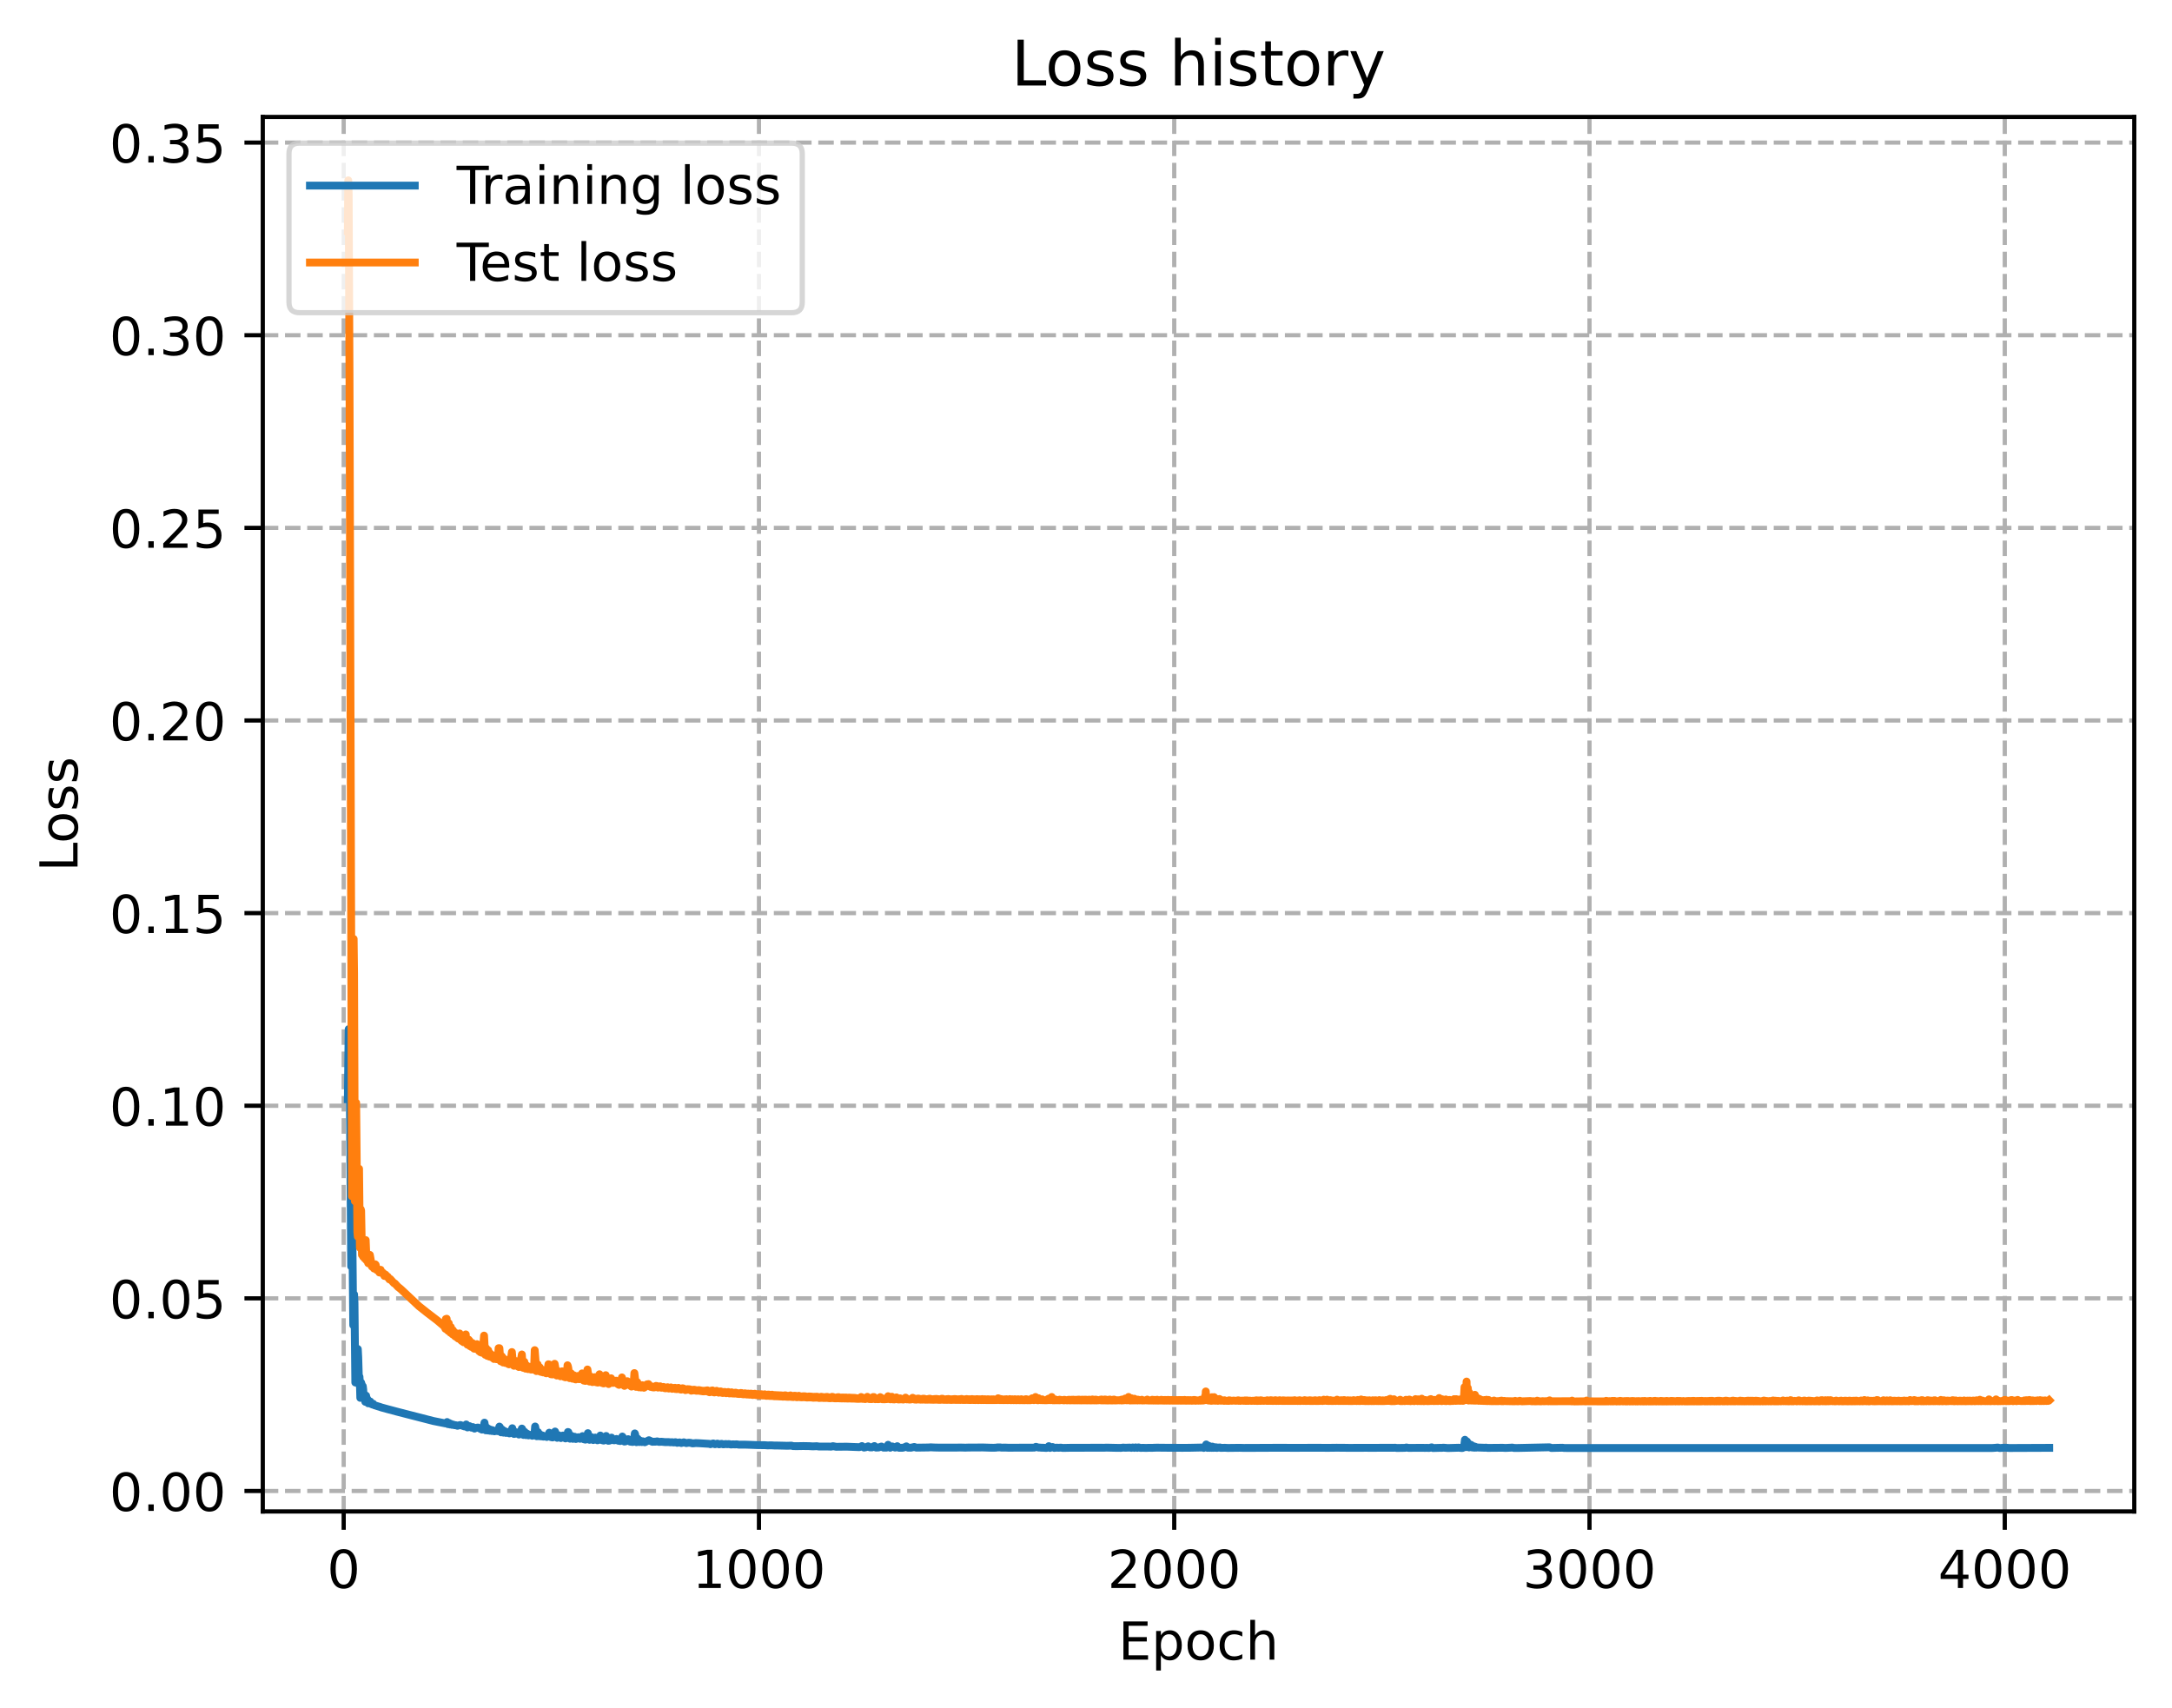 <?xml version="1.0" encoding="utf-8" standalone="no"?>
<!DOCTYPE svg PUBLIC "-//W3C//DTD SVG 1.1//EN"
  "http://www.w3.org/Graphics/SVG/1.1/DTD/svg11.dtd">
<!-- Created with matplotlib (https://matplotlib.org/) -->
<svg height="325.986pt" version="1.1" viewBox="0 0 414.464 325.986" width="414.464pt" xmlns="http://www.w3.org/2000/svg" xmlns:xlink="http://www.w3.org/1999/xlink">
 <defs>
  <style type="text/css">
*{stroke-linecap:butt;stroke-linejoin:round;}
  </style>
 </defs>
 <g id="figure_1">
  <g id="patch_1">
   <path d="M 0 325.986 
L 414.464 325.986 
L 414.464 0 
L 0 0 
z
" style="fill:#ffffff;"/>
  </g>
  <g id="axes_1">
   <g id="patch_2">
    <path d="M 50.144 288.43 
L 407.264 288.43 
L 407.264 22.318 
L 50.144 22.318 
z
" style="fill:#ffffff;"/>
   </g>
   <g id="matplotlib.axis_1">
    <g id="xtick_1">
     <g id="line2d_1">
      <path clip-path="url(#p4bdb6b16f4)" d="M 65.584 288.43 
L 65.584 22.318 
" style="fill:none;stroke:#b0b0b0;stroke-dasharray:2.96,1.28;stroke-dashoffset:0;stroke-width:0.8;"/>
     </g>
     <g id="line2d_2">
      <defs>
       <path d="M 0 0 
L 0 3.5 
" id="m147fd17b77" style="stroke:#000000;stroke-width:0.8;"/>
      </defs>
      <g>
       <use style="stroke:#000000;stroke-width:0.8;" x="65.584" xlink:href="#m147fd17b77" y="288.43"/>
      </g>
     </g>
     <g id="text_1">
      <!-- 0 -->
      <defs>
       <path d="M 31.781 66.406 
Q 24.172 66.406 20.328 58.906 
Q 16.5 51.422 16.5 36.375 
Q 16.5 21.391 20.328 13.891 
Q 24.172 6.391 31.781 6.391 
Q 39.453 6.391 43.281 13.891 
Q 47.125 21.391 47.125 36.375 
Q 47.125 51.422 43.281 58.906 
Q 39.453 66.406 31.781 66.406 
z
M 31.781 74.219 
Q 44.047 74.219 50.516 64.516 
Q 56.984 54.828 56.984 36.375 
Q 56.984 17.969 50.516 8.266 
Q 44.047 -1.422 31.781 -1.422 
Q 19.531 -1.422 13.062 8.266 
Q 6.594 17.969 6.594 36.375 
Q 6.594 54.828 13.062 64.516 
Q 19.531 74.219 31.781 74.219 
z
" id="DejaVuSans-48"/>
      </defs>
      <g transform="translate(62.403 303.029)scale(0.1 -0.1)">
       <use xlink:href="#DejaVuSans-48"/>
      </g>
     </g>
    </g>
    <g id="xtick_2">
     <g id="line2d_3">
      <path clip-path="url(#p4bdb6b16f4)" d="M 144.826 288.43 
L 144.826 22.318 
" style="fill:none;stroke:#b0b0b0;stroke-dasharray:2.96,1.28;stroke-dashoffset:0;stroke-width:0.8;"/>
     </g>
     <g id="line2d_4">
      <g>
       <use style="stroke:#000000;stroke-width:0.8;" x="144.826" xlink:href="#m147fd17b77" y="288.43"/>
      </g>
     </g>
     <g id="text_2">
      <!-- 1000 -->
      <defs>
       <path d="M 12.406 8.297 
L 28.516 8.297 
L 28.516 63.922 
L 10.984 60.406 
L 10.984 69.391 
L 28.422 72.906 
L 38.281 72.906 
L 38.281 8.297 
L 54.391 8.297 
L 54.391 0 
L 12.406 0 
z
" id="DejaVuSans-49"/>
      </defs>
      <g transform="translate(132.101 303.029)scale(0.1 -0.1)">
       <use xlink:href="#DejaVuSans-49"/>
       <use x="63.623" xlink:href="#DejaVuSans-48"/>
       <use x="127.246" xlink:href="#DejaVuSans-48"/>
       <use x="190.869" xlink:href="#DejaVuSans-48"/>
      </g>
     </g>
    </g>
    <g id="xtick_3">
     <g id="line2d_5">
      <path clip-path="url(#p4bdb6b16f4)" d="M 224.068 288.43 
L 224.068 22.318 
" style="fill:none;stroke:#b0b0b0;stroke-dasharray:2.96,1.28;stroke-dashoffset:0;stroke-width:0.8;"/>
     </g>
     <g id="line2d_6">
      <g>
       <use style="stroke:#000000;stroke-width:0.8;" x="224.068" xlink:href="#m147fd17b77" y="288.43"/>
      </g>
     </g>
     <g id="text_3">
      <!-- 2000 -->
      <defs>
       <path d="M 19.188 8.297 
L 53.609 8.297 
L 53.609 0 
L 7.328 0 
L 7.328 8.297 
Q 12.938 14.109 22.625 23.891 
Q 32.328 33.688 34.812 36.531 
Q 39.547 41.844 41.422 45.531 
Q 43.312 49.219 43.312 52.781 
Q 43.312 58.594 39.234 62.25 
Q 35.156 65.922 28.609 65.922 
Q 23.969 65.922 18.812 64.312 
Q 13.672 62.703 7.812 59.422 
L 7.812 69.391 
Q 13.766 71.781 18.938 73 
Q 24.125 74.219 28.422 74.219 
Q 39.75 74.219 46.484 68.547 
Q 53.219 62.891 53.219 53.422 
Q 53.219 48.922 51.531 44.891 
Q 49.859 40.875 45.406 35.406 
Q 44.188 33.984 37.641 27.219 
Q 31.109 20.453 19.188 8.297 
z
" id="DejaVuSans-50"/>
      </defs>
      <g transform="translate(211.343 303.029)scale(0.1 -0.1)">
       <use xlink:href="#DejaVuSans-50"/>
       <use x="63.623" xlink:href="#DejaVuSans-48"/>
       <use x="127.246" xlink:href="#DejaVuSans-48"/>
       <use x="190.869" xlink:href="#DejaVuSans-48"/>
      </g>
     </g>
    </g>
    <g id="xtick_4">
     <g id="line2d_7">
      <path clip-path="url(#p4bdb6b16f4)" d="M 303.31 288.43 
L 303.31 22.318 
" style="fill:none;stroke:#b0b0b0;stroke-dasharray:2.96,1.28;stroke-dashoffset:0;stroke-width:0.8;"/>
     </g>
     <g id="line2d_8">
      <g>
       <use style="stroke:#000000;stroke-width:0.8;" x="303.31" xlink:href="#m147fd17b77" y="288.43"/>
      </g>
     </g>
     <g id="text_4">
      <!-- 3000 -->
      <defs>
       <path d="M 40.578 39.312 
Q 47.656 37.797 51.625 33 
Q 55.609 28.219 55.609 21.188 
Q 55.609 10.406 48.188 4.484 
Q 40.766 -1.422 27.094 -1.422 
Q 22.516 -1.422 17.656 -0.516 
Q 12.797 0.391 7.625 2.203 
L 7.625 11.719 
Q 11.719 9.328 16.594 8.109 
Q 21.484 6.891 26.812 6.891 
Q 36.078 6.891 40.938 10.547 
Q 45.797 14.203 45.797 21.188 
Q 45.797 27.641 41.281 31.266 
Q 36.766 34.906 28.719 34.906 
L 20.219 34.906 
L 20.219 43.016 
L 29.109 43.016 
Q 36.375 43.016 40.234 45.922 
Q 44.094 48.828 44.094 54.297 
Q 44.094 59.906 40.109 62.906 
Q 36.141 65.922 28.719 65.922 
Q 24.656 65.922 20.016 65.031 
Q 15.375 64.156 9.812 62.312 
L 9.812 71.094 
Q 15.438 72.656 20.344 73.438 
Q 25.25 74.219 29.594 74.219 
Q 40.828 74.219 47.359 69.109 
Q 53.906 64.016 53.906 55.328 
Q 53.906 49.266 50.438 45.094 
Q 46.969 40.922 40.578 39.312 
z
" id="DejaVuSans-51"/>
      </defs>
      <g transform="translate(290.585 303.029)scale(0.1 -0.1)">
       <use xlink:href="#DejaVuSans-51"/>
       <use x="63.623" xlink:href="#DejaVuSans-48"/>
       <use x="127.246" xlink:href="#DejaVuSans-48"/>
       <use x="190.869" xlink:href="#DejaVuSans-48"/>
      </g>
     </g>
    </g>
    <g id="xtick_5">
     <g id="line2d_9">
      <path clip-path="url(#p4bdb6b16f4)" d="M 382.552 288.43 
L 382.552 22.318 
" style="fill:none;stroke:#b0b0b0;stroke-dasharray:2.96,1.28;stroke-dashoffset:0;stroke-width:0.8;"/>
     </g>
     <g id="line2d_10">
      <g>
       <use style="stroke:#000000;stroke-width:0.8;" x="382.552" xlink:href="#m147fd17b77" y="288.43"/>
      </g>
     </g>
     <g id="text_5">
      <!-- 4000 -->
      <defs>
       <path d="M 37.797 64.312 
L 12.891 25.391 
L 37.797 25.391 
z
M 35.203 72.906 
L 47.609 72.906 
L 47.609 25.391 
L 58.016 25.391 
L 58.016 17.188 
L 47.609 17.188 
L 47.609 0 
L 37.797 0 
L 37.797 17.188 
L 4.891 17.188 
L 4.891 26.703 
z
" id="DejaVuSans-52"/>
      </defs>
      <g transform="translate(369.827 303.029)scale(0.1 -0.1)">
       <use xlink:href="#DejaVuSans-52"/>
       <use x="63.623" xlink:href="#DejaVuSans-48"/>
       <use x="127.246" xlink:href="#DejaVuSans-48"/>
       <use x="190.869" xlink:href="#DejaVuSans-48"/>
      </g>
     </g>
    </g>
    <g id="text_6">
     <!-- Epoch -->
     <defs>
      <path d="M 9.812 72.906 
L 55.906 72.906 
L 55.906 64.594 
L 19.672 64.594 
L 19.672 43.016 
L 54.391 43.016 
L 54.391 34.719 
L 19.672 34.719 
L 19.672 8.297 
L 56.781 8.297 
L 56.781 0 
L 9.812 0 
z
" id="DejaVuSans-69"/>
      <path d="M 18.109 8.203 
L 18.109 -20.797 
L 9.078 -20.797 
L 9.078 54.688 
L 18.109 54.688 
L 18.109 46.391 
Q 20.953 51.266 25.266 53.625 
Q 29.594 56 35.594 56 
Q 45.562 56 51.781 48.094 
Q 58.016 40.188 58.016 27.297 
Q 58.016 14.406 51.781 6.484 
Q 45.562 -1.422 35.594 -1.422 
Q 29.594 -1.422 25.266 0.953 
Q 20.953 3.328 18.109 8.203 
z
M 48.688 27.297 
Q 48.688 37.203 44.609 42.844 
Q 40.531 48.484 33.406 48.484 
Q 26.266 48.484 22.188 42.844 
Q 18.109 37.203 18.109 27.297 
Q 18.109 17.391 22.188 11.75 
Q 26.266 6.109 33.406 6.109 
Q 40.531 6.109 44.609 11.75 
Q 48.688 17.391 48.688 27.297 
z
" id="DejaVuSans-112"/>
      <path d="M 30.609 48.391 
Q 23.391 48.391 19.188 42.75 
Q 14.984 37.109 14.984 27.297 
Q 14.984 17.484 19.156 11.844 
Q 23.344 6.203 30.609 6.203 
Q 37.797 6.203 41.984 11.859 
Q 46.188 17.531 46.188 27.297 
Q 46.188 37.016 41.984 42.703 
Q 37.797 48.391 30.609 48.391 
z
M 30.609 56 
Q 42.328 56 49.016 48.375 
Q 55.719 40.766 55.719 27.297 
Q 55.719 13.875 49.016 6.219 
Q 42.328 -1.422 30.609 -1.422 
Q 18.844 -1.422 12.172 6.219 
Q 5.516 13.875 5.516 27.297 
Q 5.516 40.766 12.172 48.375 
Q 18.844 56 30.609 56 
z
" id="DejaVuSans-111"/>
      <path d="M 48.781 52.594 
L 48.781 44.188 
Q 44.969 46.297 41.141 47.344 
Q 37.312 48.391 33.406 48.391 
Q 24.656 48.391 19.812 42.844 
Q 14.984 37.312 14.984 27.297 
Q 14.984 17.281 19.812 11.734 
Q 24.656 6.203 33.406 6.203 
Q 37.312 6.203 41.141 7.25 
Q 44.969 8.297 48.781 10.406 
L 48.781 2.094 
Q 45.016 0.344 40.984 -0.531 
Q 36.969 -1.422 32.422 -1.422 
Q 20.062 -1.422 12.781 6.344 
Q 5.516 14.109 5.516 27.297 
Q 5.516 40.672 12.859 48.328 
Q 20.219 56 33.016 56 
Q 37.156 56 41.109 55.141 
Q 45.062 54.297 48.781 52.594 
z
" id="DejaVuSans-99"/>
      <path d="M 54.891 33.016 
L 54.891 0 
L 45.906 0 
L 45.906 32.719 
Q 45.906 40.484 42.875 44.328 
Q 39.844 48.188 33.797 48.188 
Q 26.516 48.188 22.312 43.547 
Q 18.109 38.922 18.109 30.906 
L 18.109 0 
L 9.078 0 
L 9.078 75.984 
L 18.109 75.984 
L 18.109 46.188 
Q 21.344 51.125 25.703 53.562 
Q 30.078 56 35.797 56 
Q 45.219 56 50.047 50.172 
Q 54.891 44.344 54.891 33.016 
z
" id="DejaVuSans-104"/>
     </defs>
     <g transform="translate(213.393 316.707)scale(0.1 -0.1)">
      <use xlink:href="#DejaVuSans-69"/>
      <use x="63.184" xlink:href="#DejaVuSans-112"/>
      <use x="126.66" xlink:href="#DejaVuSans-111"/>
      <use x="187.842" xlink:href="#DejaVuSans-99"/>
      <use x="242.822" xlink:href="#DejaVuSans-104"/>
     </g>
    </g>
   </g>
   <g id="matplotlib.axis_2">
    <g id="ytick_1">
     <g id="line2d_11">
      <path clip-path="url(#p4bdb6b16f4)" d="M 50.144 284.523 
L 407.264 284.523 
" style="fill:none;stroke:#b0b0b0;stroke-dasharray:2.96,1.28;stroke-dashoffset:0;stroke-width:0.8;"/>
     </g>
     <g id="line2d_12">
      <defs>
       <path d="M 0 0 
L -3.5 0 
" id="m71f3ce48b0" style="stroke:#000000;stroke-width:0.8;"/>
      </defs>
      <g>
       <use style="stroke:#000000;stroke-width:0.8;" x="50.144" xlink:href="#m71f3ce48b0" y="284.523"/>
      </g>
     </g>
     <g id="text_7">
      <!-- 0.00 -->
      <defs>
       <path d="M 10.688 12.406 
L 21 12.406 
L 21 0 
L 10.688 0 
z
" id="DejaVuSans-46"/>
      </defs>
      <g transform="translate(20.878 288.322)scale(0.1 -0.1)">
       <use xlink:href="#DejaVuSans-48"/>
       <use x="63.623" xlink:href="#DejaVuSans-46"/>
       <use x="95.41" xlink:href="#DejaVuSans-48"/>
       <use x="159.033" xlink:href="#DejaVuSans-48"/>
      </g>
     </g>
    </g>
    <g id="ytick_2">
     <g id="line2d_13">
      <path clip-path="url(#p4bdb6b16f4)" d="M 50.144 247.764 
L 407.264 247.764 
" style="fill:none;stroke:#b0b0b0;stroke-dasharray:2.96,1.28;stroke-dashoffset:0;stroke-width:0.8;"/>
     </g>
     <g id="line2d_14">
      <g>
       <use style="stroke:#000000;stroke-width:0.8;" x="50.144" xlink:href="#m71f3ce48b0" y="247.764"/>
      </g>
     </g>
     <g id="text_8">
      <!-- 0.05 -->
      <defs>
       <path d="M 10.797 72.906 
L 49.516 72.906 
L 49.516 64.594 
L 19.828 64.594 
L 19.828 46.734 
Q 21.969 47.469 24.109 47.828 
Q 26.266 48.188 28.422 48.188 
Q 40.625 48.188 47.75 41.5 
Q 54.891 34.812 54.891 23.391 
Q 54.891 11.625 47.562 5.094 
Q 40.234 -1.422 26.906 -1.422 
Q 22.312 -1.422 17.547 -0.641 
Q 12.797 0.141 7.719 1.703 
L 7.719 11.625 
Q 12.109 9.234 16.797 8.062 
Q 21.484 6.891 26.703 6.891 
Q 35.156 6.891 40.078 11.328 
Q 45.016 15.766 45.016 23.391 
Q 45.016 31 40.078 35.438 
Q 35.156 39.891 26.703 39.891 
Q 22.75 39.891 18.812 39.016 
Q 14.891 38.141 10.797 36.281 
z
" id="DejaVuSans-53"/>
      </defs>
      <g transform="translate(20.878 251.564)scale(0.1 -0.1)">
       <use xlink:href="#DejaVuSans-48"/>
       <use x="63.623" xlink:href="#DejaVuSans-46"/>
       <use x="95.41" xlink:href="#DejaVuSans-48"/>
       <use x="159.033" xlink:href="#DejaVuSans-53"/>
      </g>
     </g>
    </g>
    <g id="ytick_3">
     <g id="line2d_15">
      <path clip-path="url(#p4bdb6b16f4)" d="M 50.144 211.006 
L 407.264 211.006 
" style="fill:none;stroke:#b0b0b0;stroke-dasharray:2.96,1.28;stroke-dashoffset:0;stroke-width:0.8;"/>
     </g>
     <g id="line2d_16">
      <g>
       <use style="stroke:#000000;stroke-width:0.8;" x="50.144" xlink:href="#m71f3ce48b0" y="211.006"/>
      </g>
     </g>
     <g id="text_9">
      <!-- 0.10 -->
      <g transform="translate(20.878 214.805)scale(0.1 -0.1)">
       <use xlink:href="#DejaVuSans-48"/>
       <use x="63.623" xlink:href="#DejaVuSans-46"/>
       <use x="95.41" xlink:href="#DejaVuSans-49"/>
       <use x="159.033" xlink:href="#DejaVuSans-48"/>
      </g>
     </g>
    </g>
    <g id="ytick_4">
     <g id="line2d_17">
      <path clip-path="url(#p4bdb6b16f4)" d="M 50.144 174.247 
L 407.264 174.247 
" style="fill:none;stroke:#b0b0b0;stroke-dasharray:2.96,1.28;stroke-dashoffset:0;stroke-width:0.8;"/>
     </g>
     <g id="line2d_18">
      <g>
       <use style="stroke:#000000;stroke-width:0.8;" x="50.144" xlink:href="#m71f3ce48b0" y="174.247"/>
      </g>
     </g>
     <g id="text_10">
      <!-- 0.15 -->
      <g transform="translate(20.878 178.046)scale(0.1 -0.1)">
       <use xlink:href="#DejaVuSans-48"/>
       <use x="63.623" xlink:href="#DejaVuSans-46"/>
       <use x="95.41" xlink:href="#DejaVuSans-49"/>
       <use x="159.033" xlink:href="#DejaVuSans-53"/>
      </g>
     </g>
    </g>
    <g id="ytick_5">
     <g id="line2d_19">
      <path clip-path="url(#p4bdb6b16f4)" d="M 50.144 137.488 
L 407.264 137.488 
" style="fill:none;stroke:#b0b0b0;stroke-dasharray:2.96,1.28;stroke-dashoffset:0;stroke-width:0.8;"/>
     </g>
     <g id="line2d_20">
      <g>
       <use style="stroke:#000000;stroke-width:0.8;" x="50.144" xlink:href="#m71f3ce48b0" y="137.488"/>
      </g>
     </g>
     <g id="text_11">
      <!-- 0.20 -->
      <g transform="translate(20.878 141.287)scale(0.1 -0.1)">
       <use xlink:href="#DejaVuSans-48"/>
       <use x="63.623" xlink:href="#DejaVuSans-46"/>
       <use x="95.41" xlink:href="#DejaVuSans-50"/>
       <use x="159.033" xlink:href="#DejaVuSans-48"/>
      </g>
     </g>
    </g>
    <g id="ytick_6">
     <g id="line2d_21">
      <path clip-path="url(#p4bdb6b16f4)" d="M 50.144 100.729 
L 407.264 100.729 
" style="fill:none;stroke:#b0b0b0;stroke-dasharray:2.96,1.28;stroke-dashoffset:0;stroke-width:0.8;"/>
     </g>
     <g id="line2d_22">
      <g>
       <use style="stroke:#000000;stroke-width:0.8;" x="50.144" xlink:href="#m71f3ce48b0" y="100.729"/>
      </g>
     </g>
     <g id="text_12">
      <!-- 0.25 -->
      <g transform="translate(20.878 104.529)scale(0.1 -0.1)">
       <use xlink:href="#DejaVuSans-48"/>
       <use x="63.623" xlink:href="#DejaVuSans-46"/>
       <use x="95.41" xlink:href="#DejaVuSans-50"/>
       <use x="159.033" xlink:href="#DejaVuSans-53"/>
      </g>
     </g>
    </g>
    <g id="ytick_7">
     <g id="line2d_23">
      <path clip-path="url(#p4bdb6b16f4)" d="M 50.144 63.971 
L 407.264 63.971 
" style="fill:none;stroke:#b0b0b0;stroke-dasharray:2.96,1.28;stroke-dashoffset:0;stroke-width:0.8;"/>
     </g>
     <g id="line2d_24">
      <g>
       <use style="stroke:#000000;stroke-width:0.8;" x="50.144" xlink:href="#m71f3ce48b0" y="63.971"/>
      </g>
     </g>
     <g id="text_13">
      <!-- 0.30 -->
      <g transform="translate(20.878 67.77)scale(0.1 -0.1)">
       <use xlink:href="#DejaVuSans-48"/>
       <use x="63.623" xlink:href="#DejaVuSans-46"/>
       <use x="95.41" xlink:href="#DejaVuSans-51"/>
       <use x="159.033" xlink:href="#DejaVuSans-48"/>
      </g>
     </g>
    </g>
    <g id="ytick_8">
     <g id="line2d_25">
      <path clip-path="url(#p4bdb6b16f4)" d="M 50.144 27.212 
L 407.264 27.212 
" style="fill:none;stroke:#b0b0b0;stroke-dasharray:2.96,1.28;stroke-dashoffset:0;stroke-width:0.8;"/>
     </g>
     <g id="line2d_26">
      <g>
       <use style="stroke:#000000;stroke-width:0.8;" x="50.144" xlink:href="#m71f3ce48b0" y="27.212"/>
      </g>
     </g>
     <g id="text_14">
      <!-- 0.35 -->
      <g transform="translate(20.878 31.011)scale(0.1 -0.1)">
       <use xlink:href="#DejaVuSans-48"/>
       <use x="63.623" xlink:href="#DejaVuSans-46"/>
       <use x="95.41" xlink:href="#DejaVuSans-51"/>
       <use x="159.033" xlink:href="#DejaVuSans-53"/>
      </g>
     </g>
    </g>
    <g id="text_15">
     <!-- Loss -->
     <defs>
      <path d="M 9.812 72.906 
L 19.672 72.906 
L 19.672 8.297 
L 55.172 8.297 
L 55.172 0 
L 9.812 0 
z
" id="DejaVuSans-76"/>
      <path d="M 44.281 53.078 
L 44.281 44.578 
Q 40.484 46.531 36.375 47.5 
Q 32.281 48.484 27.875 48.484 
Q 21.188 48.484 17.844 46.438 
Q 14.5 44.391 14.5 40.281 
Q 14.5 37.156 16.891 35.375 
Q 19.281 33.594 26.516 31.984 
L 29.594 31.297 
Q 39.156 29.25 43.188 25.516 
Q 47.219 21.781 47.219 15.094 
Q 47.219 7.469 41.188 3.016 
Q 35.156 -1.422 24.609 -1.422 
Q 20.219 -1.422 15.453 -0.562 
Q 10.688 0.297 5.422 2 
L 5.422 11.281 
Q 10.406 8.688 15.234 7.391 
Q 20.062 6.109 24.812 6.109 
Q 31.156 6.109 34.562 8.281 
Q 37.984 10.453 37.984 14.406 
Q 37.984 18.062 35.516 20.016 
Q 33.062 21.969 24.703 23.781 
L 21.578 24.516 
Q 13.234 26.266 9.516 29.906 
Q 5.812 33.547 5.812 39.891 
Q 5.812 47.609 11.281 51.797 
Q 16.75 56 26.812 56 
Q 31.781 56 36.172 55.266 
Q 40.578 54.547 44.281 53.078 
z
" id="DejaVuSans-115"/>
     </defs>
     <g transform="translate(14.798 166.341)rotate(-90)scale(0.1 -0.1)">
      <use xlink:href="#DejaVuSans-76"/>
      <use x="53.963" xlink:href="#DejaVuSans-111"/>
      <use x="115.145" xlink:href="#DejaVuSans-115"/>
      <use x="167.244" xlink:href="#DejaVuSans-115"/>
     </g>
    </g>
   </g>
   <g id="line2d_27">
    <path clip-path="url(#p4bdb6b16f4)" d="M 66.376 209.758 
L 66.535 196.391 
L 66.614 197.174 
L 66.773 210.178 
L 67.01 241.661 
L 67.169 228.705 
L 67.407 252.882 
L 67.486 249.436 
L 67.565 247.007 
L 67.644 248.645 
L 67.803 263.822 
L 67.882 262.952 
L 67.961 257.198 
L 68.041 259.492 
L 68.12 263.097 
L 68.278 257.443 
L 68.358 259.002 
L 68.516 264.226 
L 68.595 262.718 
L 68.674 263.867 
L 68.754 266.751 
L 68.833 265.818 
L 68.912 263.838 
L 68.991 264.093 
L 69.15 265.732 
L 69.229 264.521 
L 69.308 265.15 
L 69.388 266.744 
L 69.467 266.658 
L 69.546 266.067 
L 69.705 267.502 
L 69.863 266.337 
L 70.022 267.248 
L 70.101 266.97 
L 70.259 267.79 
L 70.418 267.335 
L 70.576 267.604 
L 70.656 267.454 
L 70.814 267.917 
L 70.893 267.883 
L 70.973 267.875 
L 71.052 268.02 
L 71.131 267.948 
L 71.21 267.875 
L 71.369 268.121 
L 71.527 268.182 
L 72.161 268.38 
L 72.478 268.472 
L 72.795 268.585 
L 73.904 268.89 
L 75.648 269.356 
L 82.7 271.168 
L 84.998 271.625 
L 85.315 271.363 
L 85.474 271.766 
L 85.712 271.558 
L 85.87 271.835 
L 86.108 271.737 
L 86.266 271.9 
L 86.504 271.865 
L 86.742 271.972 
L 86.979 271.962 
L 87.296 272.082 
L 87.693 271.96 
L 87.851 271.933 
L 88.643 272.205 
L 88.96 271.829 
L 89.198 272.39 
L 89.357 272.357 
L 89.594 272.143 
L 89.991 272.44 
L 90.228 272.325 
L 90.545 272.617 
L 90.783 272.485 
L 91.179 272.414 
L 91.972 272.809 
L 92.13 272.711 
L 92.209 272.582 
L 92.447 271.483 
L 92.685 272.941 
L 92.843 272.398 
L 92.923 272.476 
L 93.081 272.979 
L 93.24 272.667 
L 93.319 272.746 
L 93.477 273.031 
L 93.636 272.827 
L 93.873 273.073 
L 94.032 272.933 
L 94.349 273.133 
L 94.587 273.05 
L 94.983 273.104 
L 95.141 272.744 
L 95.3 272.231 
L 95.379 272.313 
L 95.617 273.332 
L 95.855 272.82 
L 96.092 273.388 
L 96.33 273.116 
L 96.568 273.438 
L 96.805 273.28 
L 97.202 273.532 
L 97.439 273.384 
L 97.756 272.544 
L 98.073 273.636 
L 98.232 273.615 
L 98.549 273.321 
L 99.024 273.75 
L 99.262 273.671 
L 99.42 273.219 
L 99.579 272.611 
L 99.658 272.706 
L 99.896 273.827 
L 100.134 273.249 
L 100.371 273.863 
L 100.609 273.597 
L 100.847 273.914 
L 101.243 273.811 
L 101.56 273.981 
L 101.877 273.91 
L 102.035 273.199 
L 102.115 272.217 
L 102.194 272.6 
L 102.432 274.073 
L 102.59 273.55 
L 102.669 273.291 
L 102.907 274.074 
L 103.066 273.729 
L 103.303 274.108 
L 103.541 273.934 
L 103.699 274.153 
L 104.096 274.074 
L 104.333 274.214 
L 104.492 274.098 
L 104.65 273.742 
L 104.809 273.402 
L 104.888 273.496 
L 105.126 274.24 
L 105.443 274.305 
L 105.601 274.222 
L 105.76 273.866 
L 105.918 273.176 
L 106.314 274.376 
L 106.473 274.207 
L 106.631 273.899 
L 106.79 274.132 
L 107.028 274.421 
L 107.186 274.28 
L 107.424 273.938 
L 107.899 274.488 
L 108.137 274.403 
L 108.296 273.852 
L 108.375 273.265 
L 108.454 273.296 
L 108.771 274.543 
L 108.85 274.451 
L 109.088 274.015 
L 109.326 274.566 
L 109.484 274.357 
L 109.643 274.169 
L 109.88 274.597 
L 110.039 274.541 
L 110.356 274.262 
L 110.673 274.561 
L 110.831 274.429 
L 111.148 274.054 
L 111.386 274.642 
L 111.703 274.721 
L 111.861 274.667 
L 112.02 274.235 
L 112.178 273.487 
L 112.495 274.756 
L 112.654 274.682 
L 112.892 274.259 
L 113.209 274.802 
L 113.367 274.687 
L 113.605 274.325 
L 114.001 274.847 
L 114.239 274.78 
L 114.397 274.398 
L 114.556 273.939 
L 114.635 274.081 
L 114.873 274.82 
L 115.19 274.905 
L 115.427 274.735 
L 115.665 274.022 
L 116.061 274.943 
L 116.299 274.918 
L 116.457 274.734 
L 116.695 274.34 
L 117.012 274.827 
L 117.25 274.85 
L 117.646 274.591 
L 117.963 274.927 
L 118.359 274.99 
L 118.518 274.895 
L 118.676 274.452 
L 118.755 274.131 
L 118.835 274.215 
L 119.152 275.092 
L 119.389 275.043 
L 119.706 274.726 
L 119.865 274.635 
L 120.023 274.852 
L 120.261 275.108 
L 120.737 275.164 
L 120.895 275.055 
L 121.053 274.272 
L 121.133 273.538 
L 121.212 273.776 
L 121.45 275.204 
L 121.529 275.13 
L 121.687 274.551 
L 122.004 275.179 
L 122.163 274.916 
L 122.48 275.183 
L 122.638 275.034 
L 123.035 275.225 
L 123.827 274.832 
L 124.461 275.128 
L 125.095 275.112 
L 125.412 275.052 
L 125.729 275.158 
L 126.204 275.124 
L 126.521 275.153 
L 126.917 275.196 
L 127.234 275.197 
L 127.551 275.185 
L 127.868 275.227 
L 128.264 275.216 
L 128.581 275.266 
L 128.898 275.205 
L 129.215 275.331 
L 129.691 275.25 
L 130.008 275.371 
L 130.483 275.234 
L 130.959 275.383 
L 131.434 275.305 
L 131.83 275.349 
L 132.147 275.444 
L 132.781 275.38 
L 133.257 275.399 
L 135.317 275.523 
L 135.555 275.592 
L 136.109 275.451 
L 136.426 275.6 
L 136.902 275.483 
L 137.219 275.615 
L 137.694 275.521 
L 138.011 275.624 
L 138.487 275.563 
L 138.804 275.601 
L 139.121 275.565 
L 139.438 275.653 
L 139.834 275.623 
L 140.309 275.635 
L 140.547 275.612 
L 141.022 275.684 
L 142.211 275.68 
L 142.766 275.698 
L 144.588 275.766 
L 145.46 275.777 
L 145.856 275.776 
L 146.173 275.8 
L 146.49 275.823 
L 146.886 275.812 
L 147.283 275.812 
L 147.679 275.841 
L 148.471 275.85 
L 149.66 275.878 
L 150.135 275.896 
L 150.769 275.876 
L 151.007 275.862 
L 151.324 275.957 
L 152.037 275.969 
L 153.305 275.946 
L 153.78 275.957 
L 154.335 275.962 
L 155.128 276.007 
L 155.841 275.975 
L 156.316 276.04 
L 157.426 276.037 
L 158.139 276.041 
L 158.614 276.064 
L 158.931 275.966 
L 159.565 276.086 
L 161.546 276.064 
L 164.003 276.159 
L 164.24 276.073 
L 164.478 275.949 
L 164.874 276.24 
L 165.271 276.16 
L 165.667 275.993 
L 165.984 276.194 
L 166.38 276.205 
L 166.618 276.064 
L 166.855 275.945 
L 167.172 276.24 
L 167.648 276.218 
L 168.202 276.037 
L 168.599 276.25 
L 169.153 276.242 
L 169.312 276.1 
L 169.47 275.709 
L 169.55 275.83 
L 169.867 276.268 
L 170.104 276.122 
L 170.263 276.017 
L 170.817 276.243 
L 171.214 275.973 
L 171.531 276.273 
L 172.244 276.276 
L 172.64 276.168 
L 172.957 276.003 
L 173.274 276.254 
L 173.829 276.263 
L 174.463 276.117 
L 174.859 276.251 
L 176.681 276.226 
L 177.157 276.218 
L 177.632 276.187 
L 178.266 276.222 
L 179.296 276.245 
L 182.625 276.24 
L 183.179 276.226 
L 183.813 276.24 
L 184.209 276.253 
L 184.764 276.232 
L 185.319 276.227 
L 186.587 276.225 
L 187.458 276.214 
L 189.043 276.264 
L 189.598 276.272 
L 190.073 276.251 
L 190.311 276.211 
L 190.866 276.204 
L 191.103 276.25 
L 191.896 276.241 
L 192.371 276.264 
L 197.364 276.249 
L 197.68 276.092 
L 198.156 276.233 
L 198.394 276.235 
L 198.79 276.268 
L 199.107 276.269 
L 199.662 276.307 
L 199.899 276.256 
L 200.137 275.967 
L 200.375 276.304 
L 200.612 276.186 
L 200.85 276.129 
L 201.167 276.299 
L 201.563 276.254 
L 202.039 276.274 
L 202.435 276.25 
L 202.831 276.306 
L 204.337 276.276 
L 206.397 276.274 
L 208.378 276.268 
L 210.201 276.265 
L 210.597 276.272 
L 211.152 276.247 
L 212.578 276.279 
L 213.212 276.292 
L 213.925 276.295 
L 214.321 276.239 
L 214.718 276.27 
L 215.589 276.24 
L 215.906 276.291 
L 216.144 276.218 
L 216.461 276.29 
L 216.699 276.204 
L 217.016 276.292 
L 217.253 276.204 
L 217.649 276.3 
L 218.125 276.281 
L 218.68 276.305 
L 219.234 276.281 
L 219.868 276.288 
L 220.264 276.268 
L 220.74 276.254 
L 222.562 276.272 
L 225.574 276.284 
L 226.921 276.279 
L 229.377 276.226 
L 229.536 276.208 
L 229.694 276.303 
L 230.09 275.98 
L 230.17 275.644 
L 230.249 275.762 
L 230.407 276.293 
L 230.645 275.896 
L 230.804 276.296 
L 231.041 276.044 
L 231.2 276.292 
L 231.358 276.055 
L 231.438 276.143 
L 231.517 276.298 
L 231.596 276.244 
L 231.755 276.157 
L 231.913 276.287 
L 232.072 276.187 
L 232.23 276.3 
L 232.468 276.226 
L 232.626 276.263 
L 232.785 276.212 
L 232.943 276.298 
L 233.736 276.275 
L 234.29 276.308 
L 236.588 276.281 
L 237.302 276.303 
L 238.886 276.298 
L 243.324 276.278 
L 245.146 276.278 
L 246.731 276.286 
L 251.327 276.276 
L 252.991 276.284 
L 253.705 276.284 
L 255.052 276.268 
L 256.637 276.28 
L 257.191 276.291 
L 257.825 276.293 
L 260.678 276.282 
L 261.946 276.289 
L 263.531 276.278 
L 265.036 276.279 
L 265.591 276.274 
L 265.908 276.28 
L 266.225 276.262 
L 266.542 276.315 
L 268.127 276.289 
L 268.364 276.223 
L 268.761 276.298 
L 271.613 276.284 
L 271.851 276.302 
L 272.247 276.289 
L 272.723 276.31 
L 273.198 276.19 
L 273.436 276.326 
L 274.941 276.283 
L 275.1 276.299 
L 275.417 276.255 
L 276.289 276.327 
L 278.349 276.266 
L 278.904 276.317 
L 279.062 276.318 
L 279.141 276.2 
L 279.221 276.256 
L 279.379 276.058 
L 279.538 274.751 
L 279.617 274.977 
L 279.775 276.146 
L 279.934 275.074 
L 280.092 276.043 
L 280.171 275.402 
L 280.251 275.561 
L 280.33 276.212 
L 280.488 275.688 
L 280.568 276.164 
L 280.647 276.056 
L 280.726 275.725 
L 280.885 276.212 
L 280.964 275.904 
L 281.122 276.241 
L 281.281 276.005 
L 281.36 276.255 
L 281.439 276.18 
L 281.519 276.082 
L 281.677 276.254 
L 281.836 276.199 
L 282.073 276.228 
L 282.866 276.256 
L 283.103 276.264 
L 283.341 276.274 
L 283.579 276.246 
L 283.817 276.3 
L 286.749 276.275 
L 286.986 276.293 
L 287.303 276.307 
L 288.333 276.257 
L 288.571 276.231 
L 288.888 276.311 
L 289.522 276.316 
L 295.624 276.184 
L 295.782 276.204 
L 296.02 276.316 
L 296.812 276.295 
L 298.159 276.268 
L 298.476 276.314 
L 299.427 276.32 
L 380.096 276.323 
L 380.73 276.282 
L 381.205 276.232 
L 381.601 276.328 
L 382.473 276.261 
L 382.948 276.279 
L 383.424 276.319 
L 391.031 276.288 
L 391.031 276.288 
" style="fill:none;stroke:#1f77b4;stroke-linecap:square;stroke-width:1.5;"/>
   </g>
   <g id="line2d_28">
    <path clip-path="url(#p4bdb6b16f4)" d="M 66.376 44.103 
L 66.456 34.414 
L 66.535 37.116 
L 66.693 71.678 
L 67.169 228.281 
L 67.248 223.508 
L 67.486 179.174 
L 67.565 185.774 
L 67.724 229.228 
L 67.803 229.159 
L 67.882 210.413 
L 67.961 210.445 
L 68.199 235.128 
L 68.278 235.984 
L 68.358 235.144 
L 68.516 223.028 
L 68.674 238.097 
L 68.754 235.96 
L 68.833 230.753 
L 68.912 231.007 
L 69.071 239.473 
L 69.15 239.377 
L 69.308 239.843 
L 69.467 237.035 
L 69.625 240.189 
L 69.784 236.645 
L 69.942 240.51 
L 70.022 240.444 
L 70.101 240.449 
L 70.259 241.042 
L 70.418 241.12 
L 70.576 239.471 
L 70.973 241.701 
L 71.131 241.713 
L 71.369 242.075 
L 71.448 242.094 
L 71.606 241.269 
L 71.686 241.358 
L 71.923 242.371 
L 72.161 242.288 
L 72.399 242.828 
L 72.637 242.317 
L 72.716 242.541 
L 72.874 242.956 
L 73.112 242.906 
L 73.35 243.484 
L 73.588 243.25 
L 73.825 243.645 
L 73.984 243.616 
L 74.301 244.142 
L 74.459 244.071 
L 75.172 244.867 
L 75.331 244.909 
L 75.965 245.597 
L 76.202 245.768 
L 76.519 246.037 
L 79.927 249.239 
L 81.512 250.499 
L 82.146 250.981 
L 83.414 251.951 
L 84.681 253.025 
L 84.761 252.863 
L 84.84 253.279 
L 84.919 252.662 
L 84.998 253.574 
L 85.078 251.706 
L 85.157 253.586 
L 85.236 251.652 
L 85.315 253.783 
L 85.395 253.574 
L 85.474 252.876 
L 85.553 253.996 
L 85.632 252.503 
L 85.712 254.07 
L 85.791 253.9 
L 85.87 253.289 
L 85.949 254.321 
L 86.028 253.23 
L 86.108 254.323 
L 86.187 254.303 
L 86.266 253.781 
L 86.345 254.617 
L 86.425 253.847 
L 86.504 254.643 
L 86.583 254.532 
L 86.662 254.43 
L 86.742 254.913 
L 86.821 254.287 
L 86.9 255.051 
L 86.979 254.657 
L 87.059 255.082 
L 87.138 255.039 
L 87.217 255.043 
L 87.296 255.312 
L 87.376 254.928 
L 87.455 255.439 
L 87.534 254.729 
L 87.613 255.477 
L 87.693 254.456 
L 87.772 255.53 
L 87.851 254.721 
L 87.93 255.727 
L 88.01 255.371 
L 88.089 255.889 
L 88.168 255.808 
L 88.327 256.042 
L 88.406 255.878 
L 88.485 256.149 
L 88.564 255.676 
L 88.643 256.148 
L 88.723 255.014 
L 88.802 255.881 
L 88.881 254.646 
L 88.96 256.238 
L 89.04 255.889 
L 89.198 256.603 
L 89.277 256.328 
L 89.357 256.591 
L 89.436 255.646 
L 89.515 256.545 
L 89.594 255.832 
L 89.674 256.872 
L 89.753 256.82 
L 89.911 257.011 
L 89.991 256.438 
L 90.07 256.946 
L 90.149 256.293 
L 90.228 257.15 
L 90.308 256.885 
L 90.466 257.364 
L 90.625 257.381 
L 90.704 256.951 
L 90.783 257.314 
L 90.862 256.539 
L 90.942 257.245 
L 91.021 256.502 
L 91.1 257.324 
L 91.179 257 
L 91.258 257.591 
L 91.338 257.427 
L 91.417 257.839 
L 91.496 257.776 
L 91.655 258.027 
L 91.972 258.141 
L 92.13 257.809 
L 92.368 254.873 
L 92.526 257.803 
L 92.606 258.537 
L 92.685 258.324 
L 92.764 257.278 
L 93.002 258.745 
L 93.081 258.726 
L 93.16 257.671 
L 93.319 258.572 
L 93.398 258.883 
L 93.477 258.846 
L 93.556 258.305 
L 93.715 258.928 
L 93.873 259.049 
L 93.953 258.599 
L 94.111 259.083 
L 94.27 259.332 
L 94.349 259.062 
L 94.428 259.219 
L 94.507 258.99 
L 94.587 259.264 
L 94.666 259.185 
L 94.745 259.374 
L 94.983 258.902 
L 95.062 258.596 
L 95.141 257.275 
L 95.221 257.722 
L 95.3 257.274 
L 95.458 259.579 
L 95.538 259.771 
L 95.696 258.796 
L 95.775 258.836 
L 95.855 259.066 
L 96.013 260.006 
L 96.092 259.563 
L 96.171 259.607 
L 96.251 259.341 
L 96.409 260.08 
L 96.568 260.067 
L 96.647 259.581 
L 96.885 260.23 
L 97.122 260.353 
L 97.439 259.766 
L 97.677 258.01 
L 97.915 260.475 
L 98.073 260.632 
L 98.232 260.379 
L 98.311 260.216 
L 98.39 259.719 
L 98.469 260.182 
L 98.549 259.971 
L 98.707 260.649 
L 98.945 260.838 
L 99.024 260.864 
L 99.183 260.776 
L 99.579 258.471 
L 99.737 260.772 
L 99.817 261.015 
L 100.054 259.866 
L 100.292 261.178 
L 100.53 260.596 
L 100.768 261.266 
L 100.847 261.259 
L 100.926 260.955 
L 101.005 261.07 
L 101.084 260.853 
L 101.322 261.35 
L 101.718 261.351 
L 101.798 261.297 
L 101.956 259.991 
L 102.035 257.649 
L 102.352 261.638 
L 102.432 261.333 
L 102.59 260.354 
L 102.828 261.655 
L 102.907 261.498 
L 102.986 260.913 
L 103.224 261.797 
L 103.382 261.336 
L 103.62 261.892 
L 103.699 261.878 
L 103.858 261.577 
L 103.937 261.59 
L 104.175 262.036 
L 104.254 262.062 
L 104.492 261.6 
L 104.65 260.339 
L 104.809 260.38 
L 104.967 261.784 
L 105.126 262.245 
L 105.443 262.279 
L 105.681 261.497 
L 105.839 260.251 
L 106.235 262.483 
L 106.394 262.279 
L 106.552 261.685 
L 106.948 262.629 
L 107.107 262.45 
L 107.265 261.687 
L 107.662 262.754 
L 107.899 262.833 
L 108.058 262.733 
L 108.216 261.73 
L 108.296 260.532 
L 108.375 260.75 
L 108.454 261.145 
L 108.612 262.836 
L 108.692 262.983 
L 108.85 262.531 
L 108.929 262.047 
L 109.009 262.109 
L 109.246 263.092 
L 109.326 263.054 
L 109.484 262.44 
L 109.563 262.472 
L 109.801 263.222 
L 109.88 263.229 
L 110.277 262.579 
L 110.514 263.19 
L 110.752 262.975 
L 111.069 262.084 
L 111.227 263.064 
L 111.386 263.451 
L 111.703 263.514 
L 111.861 263.228 
L 112.099 261.338 
L 112.416 263.597 
L 112.495 263.638 
L 112.654 263.291 
L 112.812 262.73 
L 113.05 263.742 
L 113.209 263.706 
L 113.525 262.799 
L 113.763 263.774 
L 114.08 263.837 
L 114.159 263.786 
L 114.397 262.247 
L 114.476 262.452 
L 114.556 262.466 
L 114.793 263.869 
L 115.19 263.997 
L 115.348 263.764 
L 115.586 262.424 
L 115.823 263.912 
L 116.14 264.113 
L 116.378 263.839 
L 116.616 263.018 
L 116.854 263.894 
L 117.329 263.866 
L 117.408 263.582 
L 117.488 263.712 
L 117.567 263.472 
L 117.646 263.882 
L 117.725 263.855 
L 117.884 264.121 
L 118.122 264.271 
L 118.438 264.111 
L 118.597 263.396 
L 118.676 262.854 
L 119.152 264.463 
L 119.469 264.257 
L 119.706 263.572 
L 119.944 264.157 
L 120.499 264.598 
L 120.816 264.432 
L 120.974 263.271 
L 121.053 262.02 
L 121.37 264.65 
L 121.45 264.533 
L 121.608 263.757 
L 121.767 264.329 
L 121.925 264.742 
L 122.004 264.264 
L 122.084 264.427 
L 122.163 264.322 
L 122.321 264.771 
L 122.559 264.333 
L 122.638 264.687 
L 122.718 264.651 
L 122.876 264.821 
L 123.193 264.613 
L 123.272 264.3 
L 123.351 264.413 
L 123.431 264.188 
L 123.51 264.284 
L 123.589 264.148 
L 123.668 264.262 
L 123.748 264.128 
L 123.985 264.543 
L 124.065 264.453 
L 124.144 264.652 
L 124.223 264.598 
L 124.302 264.689 
L 124.382 264.608 
L 124.461 264.724 
L 124.54 264.604 
L 124.619 264.755 
L 124.699 264.654 
L 124.778 264.767 
L 124.857 264.689 
L 124.936 264.739 
L 125.174 264.469 
L 125.253 264.635 
L 125.333 264.489 
L 125.412 264.723 
L 125.491 264.657 
L 125.57 264.787 
L 125.808 264.598 
L 125.887 264.716 
L 125.966 264.544 
L 126.046 264.769 
L 126.125 264.638 
L 126.204 264.818 
L 126.283 264.73 
L 126.363 264.813 
L 126.442 264.73 
L 126.521 264.812 
L 126.6 264.664 
L 126.68 264.833 
L 126.759 264.72 
L 126.838 264.904 
L 126.917 264.824 
L 126.997 264.926 
L 127.234 264.753 
L 127.314 264.867 
L 127.393 264.723 
L 127.472 264.935 
L 127.551 264.83 
L 127.631 264.972 
L 127.71 264.89 
L 127.789 264.946 
L 128.027 264.757 
L 128.106 264.95 
L 128.185 264.833 
L 128.264 265.025 
L 128.344 264.956 
L 128.502 264.976 
L 128.581 264.987 
L 128.661 264.845 
L 128.74 264.961 
L 128.819 264.829 
L 128.898 265.068 
L 128.978 265.001 
L 129.136 265.089 
L 129.374 265.035 
L 129.453 264.84 
L 129.532 265.037 
L 129.612 264.926 
L 129.77 265.133 
L 129.929 265.173 
L 130.008 265.175 
L 130.246 264.919 
L 130.325 265.08 
L 130.404 264.954 
L 130.483 265.152 
L 130.563 265.107 
L 130.721 265.209 
L 130.8 265.275 
L 131.038 265.112 
L 131.117 265.209 
L 131.196 265.088 
L 131.276 265.196 
L 131.355 265.102 
L 131.434 265.2 
L 131.513 265.109 
L 131.593 265.233 
L 131.672 265.133 
L 131.91 265.381 
L 132.147 265.278 
L 132.227 265.337 
L 132.306 265.202 
L 132.385 265.314 
L 132.464 265.196 
L 132.544 265.315 
L 132.623 265.225 
L 132.702 265.355 
L 132.781 265.276 
L 132.861 265.391 
L 132.94 265.305 
L 133.019 265.4 
L 133.098 265.307 
L 133.177 265.388 
L 133.257 265.276 
L 133.336 265.384 
L 133.415 265.276 
L 133.494 265.414 
L 133.574 265.305 
L 133.653 265.439 
L 133.732 265.339 
L 133.811 265.459 
L 133.891 265.368 
L 133.97 265.487 
L 134.049 265.39 
L 134.128 265.51 
L 134.208 265.399 
L 134.287 265.512 
L 134.366 265.393 
L 134.445 265.5 
L 134.525 265.384 
L 134.604 265.492 
L 134.683 265.374 
L 134.762 265.49 
L 134.842 265.333 
L 134.921 265.474 
L 135 265.323 
L 135.079 265.54 
L 135.159 265.441 
L 135.238 265.629 
L 135.317 265.58 
L 135.396 265.679 
L 135.476 265.608 
L 135.555 265.642 
L 135.792 265.359 
L 135.872 265.516 
L 135.951 265.332 
L 136.03 265.606 
L 136.109 265.524 
L 136.189 265.699 
L 136.268 265.659 
L 136.347 265.711 
L 136.585 265.444 
L 136.664 265.588 
L 136.743 265.408 
L 136.823 265.672 
L 136.902 265.583 
L 137.06 265.718 
L 137.14 265.758 
L 137.377 265.533 
L 137.457 265.694 
L 137.536 265.521 
L 137.615 265.717 
L 137.694 265.647 
L 137.774 265.798 
L 137.853 265.747 
L 137.932 265.823 
L 138.17 265.622 
L 138.249 265.765 
L 138.328 265.623 
L 138.407 265.814 
L 138.487 265.715 
L 138.566 265.86 
L 138.804 265.683 
L 138.883 265.792 
L 138.962 265.634 
L 139.041 265.854 
L 139.121 265.733 
L 139.2 265.906 
L 139.279 265.822 
L 139.358 265.894 
L 139.438 265.78 
L 139.517 265.873 
L 139.596 265.691 
L 139.675 265.9 
L 139.755 265.749 
L 139.834 265.925 
L 139.913 265.841 
L 139.992 265.928 
L 140.072 265.837 
L 140.151 265.942 
L 140.23 265.776 
L 140.309 265.927 
L 140.389 265.759 
L 140.468 265.932 
L 140.547 265.817 
L 140.626 265.966 
L 140.705 265.841 
L 140.785 265.993 
L 140.864 265.871 
L 140.943 266.008 
L 141.022 265.895 
L 141.102 266.016 
L 141.181 265.877 
L 141.26 265.998 
L 141.339 265.82 
L 141.419 265.992 
L 141.498 265.824 
L 141.577 266.026 
L 141.656 265.899 
L 141.736 266.062 
L 141.815 265.947 
L 141.894 266.078 
L 141.973 265.916 
L 142.053 266.063 
L 142.132 265.879 
L 142.211 266.059 
L 142.29 265.905 
L 142.37 266.092 
L 142.449 265.956 
L 142.528 266.116 
L 142.607 265.95 
L 142.687 266.117 
L 142.766 265.935 
L 142.845 266.129 
L 142.924 265.961 
L 143.004 266.142 
L 143.083 265.979 
L 143.162 266.133 
L 143.241 265.946 
L 143.32 266.133 
L 143.4 265.954 
L 143.479 266.174 
L 143.558 266.012 
L 143.637 266.197 
L 143.717 266.033 
L 143.796 266.182 
L 143.875 265.988 
L 143.954 266.173 
L 144.034 265.964 
L 144.113 266.194 
L 144.192 266.014 
L 144.271 266.228 
L 144.351 266.073 
L 144.43 266.242 
L 144.509 266.054 
L 144.588 266.242 
L 144.668 266.033 
L 144.747 266.253 
L 144.826 266.062 
L 144.905 266.272 
L 144.985 266.105 
L 145.064 266.282 
L 145.143 266.08 
L 145.222 266.28 
L 145.302 266.056 
L 145.381 266.289 
L 145.46 266.098 
L 145.539 266.299 
L 145.618 266.121 
L 145.698 266.307 
L 145.777 266.094 
L 145.856 266.306 
L 145.935 266.073 
L 146.015 266.319 
L 146.094 266.127 
L 146.173 266.361 
L 146.252 266.188 
L 146.332 266.366 
L 146.411 266.177 
L 146.49 266.354 
L 146.569 266.122 
L 146.649 266.356 
L 146.728 266.129 
L 146.807 266.38 
L 146.886 266.197 
L 146.966 266.393 
L 147.045 266.2 
L 147.124 266.387 
L 147.203 266.155 
L 147.283 266.39 
L 147.362 266.147 
L 147.441 266.4 
L 147.52 266.197 
L 147.6 266.421 
L 147.679 266.226 
L 147.758 266.444 
L 147.837 266.218 
L 147.917 266.445 
L 147.996 266.226 
L 148.075 266.443 
L 148.154 266.236 
L 148.233 266.454 
L 148.313 266.247 
L 148.392 266.456 
L 148.471 266.249 
L 148.55 266.463 
L 148.63 266.259 
L 148.709 266.483 
L 148.788 266.265 
L 148.867 266.489 
L 148.947 266.272 
L 149.026 266.493 
L 149.105 266.278 
L 149.184 266.499 
L 149.264 266.302 
L 149.343 266.523 
L 149.422 266.318 
L 149.501 266.527 
L 149.581 266.3 
L 149.66 266.509 
L 149.739 266.273 
L 149.818 266.508 
L 149.898 266.27 
L 149.977 266.528 
L 150.056 266.319 
L 150.135 266.549 
L 150.215 266.364 
L 150.294 266.558 
L 150.373 266.364 
L 150.452 266.558 
L 150.531 266.351 
L 150.611 266.548 
L 150.69 266.321 
L 150.769 266.536 
L 150.848 266.28 
L 150.928 266.559 
L 151.007 266.342 
L 151.086 266.576 
L 151.165 266.436 
L 151.245 266.594 
L 151.324 266.414 
L 151.403 266.596 
L 151.482 266.359 
L 151.562 266.564 
L 151.641 266.342 
L 151.72 266.558 
L 151.799 266.354 
L 151.879 266.598 
L 151.958 266.443 
L 152.037 266.629 
L 152.116 266.478 
L 152.196 266.62 
L 152.275 266.399 
L 152.354 266.592 
L 152.433 266.358 
L 152.513 266.595 
L 152.592 266.416 
L 152.671 266.624 
L 152.75 266.452 
L 152.83 266.646 
L 152.909 266.487 
L 152.988 266.65 
L 153.067 266.476 
L 153.146 266.642 
L 153.226 266.449 
L 153.305 266.636 
L 153.384 266.443 
L 153.463 266.629 
L 153.543 266.447 
L 153.622 266.649 
L 153.701 266.462 
L 153.78 266.662 
L 153.86 266.505 
L 153.939 266.684 
L 154.018 266.524 
L 154.097 266.688 
L 154.177 266.51 
L 154.256 266.677 
L 154.335 266.486 
L 154.414 266.677 
L 154.494 266.484 
L 154.573 266.677 
L 154.652 266.496 
L 154.731 266.678 
L 154.811 266.511 
L 154.89 266.69 
L 154.969 266.529 
L 155.048 266.714 
L 155.128 266.564 
L 155.207 266.732 
L 155.286 266.559 
L 155.365 266.721 
L 155.445 266.542 
L 155.524 266.716 
L 155.603 266.539 
L 155.682 266.712 
L 155.761 266.534 
L 155.841 266.711 
L 155.92 266.536 
L 155.999 266.723 
L 156.078 266.57 
L 156.158 266.747 
L 156.237 266.609 
L 156.316 266.775 
L 156.395 266.621 
L 156.475 266.768 
L 156.554 266.589 
L 156.633 266.753 
L 156.712 266.542 
L 156.792 266.75 
L 156.871 266.566 
L 156.95 266.755 
L 157.029 266.601 
L 157.109 266.776 
L 157.188 266.616 
L 157.267 266.782 
L 157.346 266.617 
L 157.426 266.772 
L 157.505 266.606 
L 157.584 266.78 
L 157.663 266.575 
L 157.743 266.765 
L 157.822 266.567 
L 157.901 266.768 
L 157.98 266.596 
L 158.059 266.8 
L 158.139 266.655 
L 158.218 266.816 
L 158.297 266.682 
L 158.376 266.823 
L 158.456 266.686 
L 158.535 266.817 
L 158.614 266.624 
L 158.693 266.782 
L 158.773 266.551 
L 158.852 266.785 
L 158.931 266.576 
L 159.01 266.811 
L 159.09 266.644 
L 159.169 266.827 
L 159.248 266.685 
L 159.327 266.845 
L 159.407 266.7 
L 159.486 266.847 
L 159.565 266.696 
L 159.644 266.841 
L 159.724 266.653 
L 159.803 266.831 
L 159.882 266.617 
L 159.961 266.828 
L 160.041 266.614 
L 160.12 266.841 
L 160.199 266.669 
L 160.278 266.852 
L 160.358 266.699 
L 160.437 266.856 
L 160.516 266.693 
L 160.595 266.863 
L 160.674 266.693 
L 160.754 266.861 
L 160.833 266.679 
L 160.912 266.859 
L 160.991 266.683 
L 161.071 266.868 
L 161.15 266.708 
L 161.229 266.871 
L 161.308 266.687 
L 161.388 266.862 
L 161.467 266.683 
L 161.546 266.873 
L 161.625 266.712 
L 161.705 266.885 
L 161.784 266.719 
L 161.863 266.882 
L 161.942 266.705 
L 162.022 266.875 
L 162.101 266.701 
L 162.18 266.878 
L 162.259 266.722 
L 162.339 266.886 
L 162.418 266.736 
L 162.497 266.896 
L 162.576 266.737 
L 162.656 266.899 
L 162.735 266.738 
L 162.814 266.899 
L 162.893 266.738 
L 162.972 266.903 
L 163.052 266.75 
L 163.131 266.909 
L 163.21 266.768 
L 163.289 266.921 
L 163.369 266.796 
L 163.448 266.932 
L 163.527 266.82 
L 163.606 266.942 
L 163.686 266.839 
L 163.765 266.946 
L 163.844 266.84 
L 163.923 266.941 
L 164.003 266.843 
L 164.082 266.937 
L 164.161 266.757 
L 164.24 266.873 
L 164.32 266.591 
L 164.399 266.859 
L 164.478 266.652 
L 164.557 266.942 
L 164.637 266.871 
L 164.795 266.942 
L 165.112 266.982 
L 165.191 266.826 
L 165.271 266.931 
L 165.35 266.715 
L 165.429 266.872 
L 165.508 266.553 
L 165.587 266.907 
L 165.667 266.762 
L 165.746 266.95 
L 165.825 266.851 
L 165.904 266.986 
L 165.984 266.898 
L 166.221 267 
L 166.301 266.892 
L 166.38 266.99 
L 166.459 266.87 
L 166.538 266.96 
L 166.618 266.594 
L 166.697 266.868 
L 166.776 266.601 
L 166.855 266.915 
L 166.935 266.798 
L 167.014 267.009 
L 167.093 266.959 
L 167.331 266.989 
L 167.569 267.005 
L 167.648 266.883 
L 167.727 266.997 
L 167.806 266.8 
L 167.886 266.916 
L 167.965 266.615 
L 168.044 266.916 
L 168.123 266.703 
L 168.202 266.979 
L 168.282 266.86 
L 168.361 267.02 
L 168.44 266.941 
L 168.678 267.029 
L 169.233 266.991 
L 169.312 266.651 
L 169.391 266.828 
L 169.47 266.436 
L 169.55 266.913 
L 169.629 266.858 
L 169.787 267.012 
L 169.946 267.028 
L 170.025 266.65 
L 170.104 266.939 
L 170.184 266.54 
L 170.263 266.942 
L 170.342 266.753 
L 170.421 267.043 
L 170.5 267.017 
L 170.659 267.055 
L 170.897 266.882 
L 170.976 266.972 
L 171.055 266.663 
L 171.134 266.957 
L 171.214 266.828 
L 171.293 267.043 
L 171.372 267.011 
L 171.531 267.064 
L 171.61 266.955 
L 171.689 267.046 
L 171.768 266.841 
L 171.848 267.039 
L 171.927 266.958 
L 172.085 267.039 
L 172.402 267.072 
L 172.64 266.868 
L 172.719 266.99 
L 172.799 266.708 
L 172.878 266.981 
L 172.957 266.83 
L 173.036 267.044 
L 173.115 266.951 
L 173.274 267.035 
L 173.591 267.081 
L 174.066 267.009 
L 174.146 266.74 
L 174.225 267.004 
L 174.304 266.812 
L 174.383 267.03 
L 174.463 266.883 
L 174.542 267.076 
L 174.621 267.009 
L 174.7 267.083 
L 174.78 266.986 
L 174.859 267.093 
L 175.097 266.894 
L 175.176 267.052 
L 175.255 266.884 
L 175.334 267.065 
L 175.413 266.916 
L 175.493 267.08 
L 175.572 267.027 
L 175.651 267.097 
L 175.73 266.995 
L 175.81 267.086 
L 175.889 267.014 
L 175.968 267.093 
L 176.047 266.926 
L 176.127 267.061 
L 176.206 266.909 
L 176.285 267.083 
L 176.364 266.917 
L 176.444 267.087 
L 176.523 266.981 
L 176.602 267.108 
L 176.681 266.995 
L 176.761 267.096 
L 176.84 267.013 
L 176.919 267.105 
L 176.998 267.001 
L 177.078 267.098 
L 177.157 266.96 
L 177.236 267.101 
L 177.315 266.925 
L 177.395 267.078 
L 177.474 266.92 
L 177.553 267.103 
L 177.632 266.979 
L 177.712 267.109 
L 177.791 266.997 
L 177.87 267.113 
L 177.949 267.01 
L 178.028 267.115 
L 178.108 267.007 
L 178.187 267.116 
L 178.266 266.98 
L 178.345 267.105 
L 178.425 266.966 
L 178.504 267.107 
L 178.583 266.958 
L 178.662 267.099 
L 178.742 266.953 
L 178.821 267.108 
L 178.9 266.988 
L 178.979 267.121 
L 179.059 267.003 
L 179.138 267.125 
L 179.217 267.023 
L 179.296 267.129 
L 179.376 267.01 
L 179.455 267.127 
L 179.534 266.98 
L 179.613 267.111 
L 179.693 266.918 
L 179.772 267.099 
L 179.851 266.917 
L 179.93 267.117 
L 180.01 266.983 
L 180.089 267.128 
L 180.168 267.019 
L 180.247 267.131 
L 180.326 267.038 
L 180.406 267.132 
L 180.485 267.024 
L 180.564 267.13 
L 180.643 267 
L 180.723 267.138 
L 180.802 266.983 
L 180.881 267.124 
L 180.96 266.967 
L 181.04 267.125 
L 181.119 266.986 
L 181.198 267.132 
L 181.277 267.01 
L 181.357 267.137 
L 181.436 267.03 
L 181.515 267.148 
L 181.594 267.031 
L 181.674 267.139 
L 181.753 267.008 
L 181.832 267.135 
L 181.911 267.001 
L 181.991 267.132 
L 182.07 266.981 
L 182.149 267.134 
L 182.228 266.974 
L 182.308 267.138 
L 182.387 266.991 
L 182.466 267.139 
L 182.545 267.005 
L 182.625 267.144 
L 182.704 267.035 
L 182.783 267.145 
L 182.862 267.029 
L 182.941 267.143 
L 183.021 267.011 
L 183.1 267.146 
L 183.179 267.007 
L 183.258 267.151 
L 183.338 266.979 
L 183.417 267.134 
L 183.496 266.957 
L 183.575 267.136 
L 183.655 266.999 
L 183.734 267.149 
L 183.813 267.031 
L 183.892 267.151 
L 183.972 267.04 
L 184.051 267.154 
L 184.13 267.044 
L 184.209 267.152 
L 184.289 267.006 
L 184.368 267.145 
L 184.447 266.974 
L 184.526 267.142 
L 184.606 266.999 
L 184.685 267.152 
L 184.764 267.036 
L 184.843 267.153 
L 184.923 267.011 
L 185.002 267.158 
L 185.081 267.035 
L 185.16 267.165 
L 185.24 267.022 
L 185.319 267.158 
L 185.398 266.987 
L 185.477 267.145 
L 185.556 266.99 
L 185.636 267.153 
L 185.715 267.04 
L 185.794 267.163 
L 185.873 267.022 
L 185.953 267.167 
L 186.032 267.027 
L 186.111 267.171 
L 186.19 267.047 
L 186.27 267.154 
L 186.349 266.998 
L 186.428 267.151 
L 186.507 266.997 
L 186.587 267.17 
L 186.666 267.045 
L 186.745 267.17 
L 186.824 267.016 
L 186.904 267.152 
L 186.983 267.02 
L 187.062 267.166 
L 187.141 267.049 
L 187.221 267.171 
L 187.3 267.006 
L 187.379 267.159 
L 187.458 266.984 
L 187.538 267.162 
L 187.617 267.042 
L 187.696 267.172 
L 187.775 267.045 
L 187.854 267.168 
L 187.934 267.011 
L 188.013 267.165 
L 188.092 267.034 
L 188.171 267.176 
L 188.251 267.05 
L 188.33 267.18 
L 188.409 267.022 
L 188.488 267.169 
L 188.568 267.019 
L 188.647 267.169 
L 188.726 267.036 
L 188.805 267.174 
L 188.885 267.053 
L 188.964 267.175 
L 189.043 267.05 
L 189.122 267.174 
L 189.202 267.033 
L 189.281 267.175 
L 189.36 267.04 
L 189.439 267.177 
L 189.519 267.034 
L 189.598 267.174 
L 189.677 267.044 
L 189.756 267.176 
L 189.836 267.069 
L 189.915 267.174 
L 189.994 267.113 
L 190.232 267.177 
L 190.311 266.946 
L 190.39 267.125 
L 190.469 266.828 
L 190.549 267.112 
L 190.628 266.888 
L 190.707 267.176 
L 190.786 267.074 
L 190.866 267.172 
L 190.945 267.082 
L 191.024 267.174 
L 191.103 266.99 
L 191.183 267.174 
L 191.262 267.089 
L 191.42 267.144 
L 191.5 267.187 
L 191.579 267.059 
L 191.658 267.173 
L 191.737 267.027 
L 191.817 267.177 
L 191.896 267.07 
L 191.975 267.177 
L 192.054 267.007 
L 192.134 267.171 
L 192.213 267.048 
L 192.292 267.186 
L 192.371 267.112 
L 192.451 267.179 
L 192.53 267.055 
L 192.609 267.167 
L 192.688 266.985 
L 192.767 267.171 
L 192.847 267.061 
L 192.926 267.197 
L 193.005 267.073 
L 193.084 267.18 
L 193.164 267.016 
L 193.243 267.177 
L 193.322 267.089 
L 193.401 267.192 
L 193.481 267.096 
L 193.56 267.185 
L 193.639 267.014 
L 193.718 267.175 
L 193.798 267.028 
L 193.877 267.202 
L 193.956 267.093 
L 194.035 267.199 
L 194.115 267.065 
L 194.194 267.177 
L 194.273 267.021 
L 194.352 267.18 
L 194.432 267.073 
L 194.511 267.2 
L 194.59 267.1 
L 194.669 267.199 
L 194.749 267.034 
L 194.828 267.184 
L 194.907 267.013 
L 194.986 267.192 
L 195.066 267.077 
L 195.145 267.193 
L 195.224 267.111 
L 195.303 267.196 
L 195.382 267.105 
L 195.462 267.207 
L 195.541 267.077 
L 195.62 267.198 
L 195.699 267.012 
L 195.779 267.18 
L 195.858 267.012 
L 195.937 267.196 
L 196.016 267.062 
L 196.096 267.207 
L 196.175 267.089 
L 196.254 267.197 
L 196.333 267.105 
L 196.413 267.196 
L 196.492 267.111 
L 196.571 267.205 
L 196.65 267.052 
L 196.73 267.177 
L 196.809 266.926 
L 196.888 267.129 
L 196.967 266.832 
L 197.047 267.147 
L 197.126 266.986 
L 197.284 267.185 
L 197.364 267.014 
L 197.522 267.142 
L 197.601 266.588 
L 197.68 267.111 
L 197.76 267.043 
L 197.918 267.185 
L 198.077 267.204 
L 198.156 266.816 
L 198.235 267.099 
L 198.314 266.965 
L 198.473 267.17 
L 198.631 267.187 
L 198.711 267.079 
L 198.79 267.175 
L 198.869 267.027 
L 198.948 267.199 
L 199.028 267.138 
L 199.265 267.205 
L 199.899 267.196 
L 199.979 266.967 
L 200.058 267.113 
L 200.137 266.889 
L 200.295 267.18 
L 200.454 267.19 
L 200.533 266.831 
L 200.612 267.042 
L 200.692 266.584 
L 200.771 267.097 
L 200.85 266.867 
L 200.929 267.214 
L 201.009 267.174 
L 201.088 267.126 
L 201.167 267.215 
L 201.246 267.056 
L 201.326 267.205 
L 201.405 267.067 
L 201.484 267.212 
L 201.563 267.165 
L 201.801 267.213 
L 202.039 267.145 
L 202.118 267.215 
L 202.197 267.1 
L 202.277 267.211 
L 202.356 267.125 
L 202.514 267.168 
L 202.752 267.181 
L 202.99 267.227 
L 203.069 267.116 
L 203.148 267.217 
L 203.227 267.14 
L 203.386 267.179 
L 203.624 267.232 
L 203.861 267.125 
L 203.941 267.21 
L 204.02 267.108 
L 204.099 267.225 
L 204.178 267.144 
L 204.258 267.233 
L 204.337 267.131 
L 204.416 267.221 
L 204.495 267.112 
L 204.575 267.218 
L 204.654 267.113 
L 204.733 267.221 
L 204.812 267.102 
L 204.892 267.225 
L 204.971 267.122 
L 205.05 267.234 
L 205.129 267.154 
L 205.208 267.231 
L 205.288 267.118 
L 205.367 267.223 
L 205.446 267.114 
L 205.525 267.228 
L 205.605 267.126 
L 205.684 267.228 
L 205.763 267.087 
L 205.842 267.223 
L 205.922 267.089 
L 206.001 267.225 
L 206.08 267.116 
L 206.159 267.233 
L 206.239 267.12 
L 206.318 267.237 
L 206.397 267.103 
L 206.476 267.23 
L 206.556 267.095 
L 206.635 267.226 
L 206.714 267.107 
L 206.793 267.232 
L 206.873 267.113 
L 206.952 267.234 
L 207.031 267.095 
L 207.11 267.228 
L 207.19 267.093 
L 207.269 267.233 
L 207.348 267.116 
L 207.427 267.237 
L 207.507 267.136 
L 207.586 267.229 
L 207.665 267.114 
L 207.744 267.229 
L 207.823 267.092 
L 207.903 267.228 
L 207.982 267.106 
L 208.061 267.237 
L 208.14 267.134 
L 208.22 267.243 
L 208.299 267.099 
L 208.378 267.229 
L 208.457 267.056 
L 208.537 267.225 
L 208.616 267.09 
L 208.695 267.231 
L 208.774 267.121 
L 208.854 267.239 
L 208.933 267.102 
L 209.012 267.233 
L 209.091 267.083 
L 209.171 267.236 
L 209.25 267.117 
L 209.329 267.238 
L 209.408 267.165 
L 209.646 267.216 
L 210.042 267.083 
L 210.121 267.233 
L 210.201 267.059 
L 210.28 267.238 
L 210.359 267.126 
L 210.438 267.235 
L 210.518 267.141 
L 210.597 267.239 
L 210.676 267.103 
L 210.755 267.234 
L 210.835 267.059 
L 210.914 267.238 
L 210.993 267.08 
L 211.072 267.245 
L 211.152 267.119 
L 211.231 267.248 
L 211.31 267.138 
L 211.389 267.25 
L 211.469 267.14 
L 211.548 267.247 
L 211.627 267.099 
L 211.706 267.234 
L 211.786 267.07 
L 211.865 267.237 
L 211.944 267.119 
L 212.023 267.25 
L 212.103 267.159 
L 212.182 267.255 
L 212.261 267.145 
L 212.34 267.247 
L 212.42 267.102 
L 212.499 267.234 
L 212.578 267.078 
L 212.657 267.241 
L 212.736 267.128 
L 212.816 267.252 
L 212.895 267.174 
L 213.133 267.238 
L 213.37 267.194 
L 213.608 267.227 
L 213.925 267.117 
L 214.004 267.25 
L 214.084 267.075 
L 214.163 267.243 
L 214.242 267.06 
L 214.321 267.23 
L 214.401 267.036 
L 214.48 267.216 
L 214.559 266.979 
L 214.638 267.194 
L 214.718 266.875 
L 214.797 267.201 
L 214.876 267.016 
L 215.035 267.224 
L 215.193 267.081 
L 215.272 267.1 
L 215.351 266.577 
L 215.431 267.155 
L 215.51 267.13 
L 215.589 267.248 
L 215.668 267.157 
L 215.827 267.248 
L 215.906 266.827 
L 215.985 267.203 
L 216.065 267.039 
L 216.144 267.242 
L 216.223 267.066 
L 216.382 267.24 
L 216.461 266.917 
L 216.54 267.225 
L 216.619 267.099 
L 216.699 267.237 
L 216.778 267.141 
L 216.936 267.233 
L 217.016 267.089 
L 217.095 267.247 
L 217.174 267.098 
L 217.333 267.172 
L 217.491 267.239 
L 217.887 267.113 
L 217.966 267.258 
L 218.046 267.213 
L 218.363 267.252 
L 218.759 267.18 
L 218.838 267.246 
L 218.917 267.08 
L 218.997 267.246 
L 219.076 267.159 
L 219.155 267.259 
L 219.234 267.192 
L 219.472 267.264 
L 219.71 267.203 
L 219.789 267.263 
L 219.868 267.113 
L 219.948 267.256 
L 220.027 267.131 
L 220.106 267.269 
L 220.185 267.168 
L 220.264 267.261 
L 220.344 267.146 
L 220.423 267.259 
L 220.502 267.167 
L 220.581 267.272 
L 220.661 267.141 
L 220.74 267.263 
L 220.819 267.113 
L 220.898 267.269 
L 220.978 267.176 
L 221.057 267.274 
L 221.136 267.208 
L 221.215 267.268 
L 221.295 267.186 
L 221.374 267.267 
L 221.453 267.142 
L 221.532 267.264 
L 221.612 267.119 
L 221.691 267.268 
L 221.77 267.149 
L 221.849 267.27 
L 221.929 267.168 
L 222.008 267.276 
L 222.087 267.159 
L 222.166 267.281 
L 222.246 267.151 
L 222.325 267.276 
L 222.404 267.154 
L 222.483 267.278 
L 222.562 267.163 
L 222.642 267.28 
L 222.721 267.156 
L 222.8 267.268 
L 222.879 267.145 
L 222.959 267.27 
L 223.038 267.152 
L 223.117 267.284 
L 223.196 267.159 
L 223.276 267.282 
L 223.355 267.168 
L 223.434 267.278 
L 223.513 267.164 
L 223.593 267.278 
L 223.672 267.155 
L 223.751 267.283 
L 223.83 267.166 
L 223.91 267.288 
L 223.989 267.19 
L 224.068 267.286 
L 224.147 267.179 
L 224.227 267.281 
L 224.306 267.163 
L 224.385 267.284 
L 224.464 267.164 
L 224.544 267.284 
L 224.623 267.17 
L 224.702 267.289 
L 224.781 267.178 
L 224.861 267.286 
L 224.94 267.165 
L 225.019 267.275 
L 225.098 267.158 
L 225.177 267.283 
L 225.257 267.168 
L 225.336 267.291 
L 225.415 267.171 
L 225.494 267.285 
L 225.574 267.167 
L 225.653 267.283 
L 225.732 267.171 
L 225.811 267.288 
L 225.891 267.167 
L 225.97 267.285 
L 226.049 267.143 
L 226.128 267.285 
L 226.208 267.167 
L 226.287 267.299 
L 226.366 267.194 
L 226.445 267.295 
L 226.525 267.185 
L 226.604 267.285 
L 226.683 267.173 
L 226.762 267.29 
L 226.842 267.184 
L 226.921 267.296 
L 227 267.187 
L 227.079 267.288 
L 227.159 267.18 
L 227.238 267.289 
L 227.317 267.192 
L 227.396 267.302 
L 227.475 267.198 
L 227.555 267.299 
L 227.634 267.174 
L 227.713 267.287 
L 227.792 267.147 
L 227.872 267.279 
L 227.951 267.147 
L 228.03 267.294 
L 228.109 267.183 
L 228.189 267.304 
L 228.268 267.212 
L 228.426 267.227 
L 228.664 267.293 
L 228.902 267.188 
L 228.981 267.285 
L 229.06 267.118 
L 229.14 267.284 
L 229.219 267.128 
L 229.377 267.26 
L 229.536 267.271 
L 229.853 267.204 
L 229.932 266.458 
L 230.011 266.893 
L 230.09 265.527 
L 230.17 266.787 
L 230.249 266.498 
L 230.407 267.202 
L 230.487 266.735 
L 230.566 267.256 
L 230.645 266.778 
L 230.724 267.275 
L 230.804 267.211 
L 230.883 266.901 
L 230.962 267.225 
L 231.041 267.094 
L 231.121 267.316 
L 231.2 267.214 
L 231.279 266.62 
L 231.358 267.298 
L 231.438 267.186 
L 231.517 267.119 
L 231.596 267.26 
L 231.675 266.612 
L 231.834 267.295 
L 231.913 267.031 
L 231.992 267.291 
L 232.072 267.028 
L 232.151 267.27 
L 232.23 267.205 
L 232.309 266.983 
L 232.389 267.318 
L 232.468 267.299 
L 232.626 267.267 
L 232.705 266.97 
L 232.864 267.283 
L 232.943 267.211 
L 233.022 267.299 
L 233.102 267.191 
L 233.26 267.29 
L 233.339 267.219 
L 233.498 267.292 
L 233.577 267.327 
L 233.656 267.206 
L 233.815 267.306 
L 234.449 267.326 
L 234.528 267.215 
L 234.607 267.313 
L 234.687 267.233 
L 234.845 267.275 
L 235.003 267.314 
L 235.4 267.265 
L 235.558 267.283 
L 235.875 267.311 
L 236.271 267.216 
L 236.351 267.321 
L 236.43 267.241 
L 236.668 267.324 
L 237.064 267.273 
L 237.302 267.315 
L 237.539 267.242 
L 237.618 267.327 
L 237.698 267.236 
L 237.777 267.331 
L 237.856 267.24 
L 237.935 267.327 
L 238.015 267.246 
L 238.252 267.331 
L 238.49 267.275 
L 238.728 267.324 
L 238.886 267.324 
L 239.124 267.288 
L 239.362 267.332 
L 239.6 267.238 
L 239.679 267.325 
L 239.758 267.215 
L 239.837 267.338 
L 239.916 267.241 
L 239.996 267.337 
L 240.075 267.24 
L 240.154 267.332 
L 240.233 267.249 
L 240.471 267.334 
L 240.55 267.211 
L 240.63 267.333 
L 240.709 267.231 
L 240.867 267.273 
L 241.105 267.331 
L 241.501 267.281 
L 241.739 267.33 
L 241.818 267.211 
L 241.898 267.332 
L 241.977 267.244 
L 242.056 267.333 
L 242.294 267.23 
L 242.373 267.325 
L 242.452 267.202 
L 242.531 267.325 
L 242.611 267.206 
L 242.69 267.333 
L 242.769 267.242 
L 242.848 267.339 
L 242.928 267.263 
L 243.007 267.337 
L 243.245 267.218 
L 243.324 267.326 
L 243.403 267.2 
L 243.482 267.338 
L 243.562 267.265 
L 243.641 267.34 
L 243.879 267.247 
L 243.958 267.337 
L 244.037 267.232 
L 244.116 267.332 
L 244.196 267.202 
L 244.275 267.334 
L 244.354 267.248 
L 244.513 267.276 
L 244.592 267.338 
L 244.671 267.247 
L 244.75 267.335 
L 244.83 267.219 
L 244.909 267.335 
L 244.988 267.226 
L 245.067 267.34 
L 245.146 267.243 
L 245.226 267.343 
L 245.305 267.261 
L 245.463 267.264 
L 245.543 267.339 
L 245.622 267.247 
L 245.701 267.336 
L 245.78 267.241 
L 245.86 267.336 
L 245.939 267.248 
L 246.018 267.344 
L 246.097 267.256 
L 246.177 267.343 
L 246.256 267.249 
L 246.335 267.343 
L 246.414 267.254 
L 246.494 267.338 
L 246.573 267.249 
L 246.652 267.34 
L 246.731 267.243 
L 246.811 267.345 
L 246.89 267.233 
L 246.969 267.341 
L 247.048 267.197 
L 247.128 267.334 
L 247.207 267.239 
L 247.286 267.344 
L 247.365 267.275 
L 247.524 267.278 
L 247.603 267.346 
L 247.682 267.251 
L 247.761 267.341 
L 247.841 267.233 
L 247.92 267.341 
L 247.999 267.202 
L 248.078 267.346 
L 248.158 267.243 
L 248.237 267.345 
L 248.316 267.267 
L 248.475 267.289 
L 248.712 267.342 
L 248.792 267.235 
L 248.871 267.331 
L 248.95 267.187 
L 249.029 267.339 
L 249.109 267.221 
L 249.188 267.346 
L 249.267 267.242 
L 249.346 267.342 
L 249.426 267.249 
L 249.505 267.343 
L 249.743 267.239 
L 249.822 267.338 
L 249.901 267.209 
L 249.98 267.348 
L 250.059 267.217 
L 250.139 267.352 
L 250.218 267.243 
L 250.297 267.347 
L 250.376 267.261 
L 250.456 267.35 
L 250.535 267.276 
L 250.614 267.349 
L 250.693 267.252 
L 250.773 267.341 
L 250.852 267.214 
L 250.931 267.34 
L 251.01 267.206 
L 251.09 267.351 
L 251.169 267.256 
L 251.248 267.347 
L 251.327 267.274 
L 251.407 267.351 
L 251.486 267.255 
L 251.565 267.354 
L 251.644 267.211 
L 251.724 267.337 
L 251.803 267.189 
L 251.882 267.337 
L 251.961 267.249 
L 252.12 267.303 
L 252.357 267.354 
L 252.595 267.1 
L 252.674 267.322 
L 252.754 267.198 
L 252.912 267.288 
L 253.15 267.326 
L 253.229 267.095 
L 253.308 267.284 
L 253.388 267.179 
L 253.467 267.352 
L 253.546 267.312 
L 253.784 267.344 
L 253.863 267.185 
L 253.942 267.335 
L 254.022 267.226 
L 254.101 267.35 
L 254.18 267.276 
L 254.259 267.35 
L 254.339 267.264 
L 254.418 267.355 
L 254.497 267.274 
L 254.656 267.306 
L 254.893 267.353 
L 254.972 267.216 
L 255.052 267.302 
L 255.131 267.096 
L 255.21 267.299 
L 255.289 267.165 
L 255.369 267.349 
L 255.448 267.304 
L 255.686 267.352 
L 255.765 267.23 
L 255.844 267.334 
L 255.923 267.197 
L 256.003 267.348 
L 256.082 267.277 
L 256.32 267.355 
L 256.399 267.177 
L 256.478 267.32 
L 256.557 267.179 
L 256.637 267.353 
L 256.716 267.276 
L 256.874 267.292 
L 256.954 267.351 
L 257.033 267.242 
L 257.112 267.343 
L 257.191 267.206 
L 257.27 267.352 
L 257.35 267.256 
L 257.429 267.362 
L 257.508 267.246 
L 257.587 267.354 
L 257.667 267.23 
L 257.746 267.357 
L 257.825 267.253 
L 257.904 267.36 
L 257.984 267.274 
L 258.063 267.36 
L 258.142 267.229 
L 258.221 267.345 
L 258.301 267.181 
L 258.38 267.352 
L 258.459 267.26 
L 258.618 267.322 
L 258.855 267.357 
L 258.935 267.2 
L 259.014 267.32 
L 259.093 267.155 
L 259.172 267.35 
L 259.252 267.271 
L 259.489 267.366 
L 259.569 267.161 
L 259.648 267.286 
L 259.727 267.058 
L 259.806 267.336 
L 259.885 267.25 
L 260.123 267.349 
L 260.202 267.166 
L 260.282 267.317 
L 260.361 267.161 
L 260.44 267.362 
L 260.519 267.305 
L 260.599 267.375 
L 260.678 267.277 
L 260.757 267.356 
L 260.836 267.217 
L 260.916 267.36 
L 260.995 267.28 
L 261.074 267.378 
L 261.153 267.277 
L 261.233 267.365 
L 261.312 267.212 
L 261.391 267.359 
L 261.47 267.265 
L 261.629 267.308 
L 261.708 267.372 
L 261.787 267.278 
L 261.867 267.358 
L 261.946 267.207 
L 262.025 267.363 
L 262.104 267.265 
L 262.184 267.375 
L 262.421 267.203 
L 262.5 267.337 
L 262.58 267.216 
L 262.659 267.365 
L 262.738 267.293 
L 262.976 267.37 
L 263.055 267.232 
L 263.134 267.347 
L 263.214 267.172 
L 263.293 267.357 
L 263.372 267.222 
L 263.451 267.369 
L 263.531 267.284 
L 263.768 267.374 
L 263.848 267.214 
L 263.927 267.363 
L 264.006 267.238 
L 264.085 267.368 
L 264.165 267.311 
L 264.402 267.35 
L 264.482 267.177 
L 264.561 267.345 
L 264.64 267.205 
L 264.798 267.326 
L 265.036 267.324 
L 265.115 266.991 
L 265.195 267.183 
L 265.274 266.927 
L 265.353 267.367 
L 265.432 267.239 
L 265.512 267.388 
L 265.591 267.214 
L 265.749 267.381 
L 265.829 267.152 
L 265.908 267.303 
L 265.987 267.015 
L 266.066 267.379 
L 266.146 267.32 
L 266.225 267.359 
L 266.304 267.268 
L 266.463 267.33 
L 267.017 267.231 
L 267.097 267.341 
L 267.176 267.109 
L 267.255 267.372 
L 267.334 267.257 
L 267.413 267.377 
L 267.493 267.258 
L 267.572 267.374 
L 267.651 267.313 
L 268.047 267.371 
L 268.127 267.229 
L 268.206 267.348 
L 268.285 267.12 
L 268.364 267.311 
L 268.444 267.212 
L 268.602 267.354 
L 268.761 267.3 
L 268.84 267.355 
L 268.919 267.073 
L 268.998 267.303 
L 269.078 267.131 
L 269.157 267.382 
L 269.236 267.301 
L 269.474 267.353 
L 269.791 267.303 
L 269.87 267.379 
L 270.108 266.988 
L 270.187 267.278 
L 270.266 267.097 
L 270.504 267.37 
L 270.583 267.031 
L 270.662 267.175 
L 270.742 267.143 
L 270.9 267.365 
L 270.979 267.169 
L 271.059 267.255 
L 271.217 267.376 
L 271.296 266.909 
L 271.376 267.325 
L 271.455 267.291 
L 271.693 267.387 
L 271.772 267.343 
L 271.851 267.151 
L 271.93 267.343 
L 272.01 267.163 
L 272.089 267.359 
L 272.168 267.324 
L 272.485 267.381 
L 272.564 267.215 
L 272.802 267.363 
L 272.881 267.032 
L 272.96 267.212 
L 273.04 266.985 
L 273.119 267.351 
L 273.198 267.149 
L 273.357 267.326 
L 273.436 267.251 
L 273.515 267.357 
L 273.594 267.203 
L 273.674 267.36 
L 273.753 267.137 
L 273.832 267.356 
L 273.911 267.282 
L 274.07 267.352 
L 274.308 267.273 
L 274.387 267.361 
L 274.624 266.785 
L 274.704 267.319 
L 274.783 267.112 
L 274.941 267.312 
L 275.1 267.378 
L 275.179 267.013 
L 275.258 267.272 
L 275.338 267.082 
L 275.496 267.326 
L 275.813 267.362 
L 275.892 267.048 
L 275.972 267.373 
L 276.051 267.318 
L 276.368 267.317 
L 276.447 267.211 
L 276.526 267.362 
L 276.606 267.136 
L 276.685 267.378 
L 276.764 267.235 
L 276.923 267.351 
L 277.16 267.158 
L 277.239 267.347 
L 277.319 267.192 
L 277.398 267.323 
L 277.477 266.996 
L 277.556 267.311 
L 277.636 267.26 
L 277.715 267.08 
L 277.794 267.329 
L 277.873 266.994 
L 277.953 267.271 
L 278.032 267.245 
L 278.111 267.311 
L 278.19 267.069 
L 278.27 267.301 
L 278.349 267.244 
L 278.587 267.317 
L 278.666 267.037 
L 278.824 267.31 
L 278.983 267.22 
L 279.141 267.322 
L 279.221 267.311 
L 279.379 266.17 
L 279.458 264.701 
L 279.538 266.623 
L 279.617 265.361 
L 279.696 267.161 
L 279.854 263.637 
L 279.934 267.135 
L 280.013 266.976 
L 280.092 264.873 
L 280.251 267.267 
L 280.33 265.686 
L 280.409 267.213 
L 280.488 266.504 
L 280.568 266.674 
L 280.647 266.559 
L 280.726 267.261 
L 280.805 267.064 
L 280.885 267.265 
L 280.964 266.299 
L 281.122 267.064 
L 281.281 267.29 
L 281.36 267.211 
L 281.439 266.167 
L 281.598 267.284 
L 281.677 267.16 
L 281.756 267.278 
L 281.915 266.779 
L 281.994 267.221 
L 282.073 267.14 
L 282.152 267.314 
L 282.232 267.256 
L 282.311 266.959 
L 282.39 267.229 
L 282.469 267.193 
L 282.628 267.332 
L 282.707 267.14 
L 282.786 267.3 
L 282.866 267.216 
L 283.024 267.338 
L 283.103 267.221 
L 283.183 267.344 
L 283.262 267.162 
L 283.42 267.347 
L 283.5 267.262 
L 283.579 267.35 
L 283.658 267.112 
L 283.817 267.372 
L 284.054 267.154 
L 284.213 267.369 
L 285.005 267.386 
L 285.084 267.259 
L 285.243 267.375 
L 285.956 267.384 
L 286.352 267.302 
L 286.432 267.381 
L 286.511 267.277 
L 286.59 267.395 
L 286.669 267.308 
L 286.828 267.398 
L 287.065 267.332 
L 287.224 267.371 
L 289.047 267.408 
L 289.126 267.322 
L 289.284 267.392 
L 289.76 267.407 
L 289.997 267.305 
L 290.156 267.36 
L 290.394 267.416 
L 292.058 267.351 
L 292.295 267.417 
L 292.533 267.392 
L 293.088 267.422 
L 293.326 267.289 
L 293.405 267.407 
L 293.484 267.328 
L 293.643 267.392 
L 293.96 267.419 
L 294.118 267.411 
L 294.356 267.376 
L 294.593 267.402 
L 295.386 267.374 
L 295.465 267.412 
L 295.544 267.283 
L 295.624 267.396 
L 295.703 267.227 
L 295.861 267.403 
L 299.665 267.387 
L 299.903 267.419 
L 299.982 267.276 
L 300.061 267.416 
L 300.14 267.355 
L 300.378 267.433 
L 302.28 267.403 
L 302.518 267.429 
L 302.597 267.337 
L 302.676 267.417 
L 302.755 267.264 
L 302.835 267.421 
L 302.914 267.357 
L 303.072 267.412 
L 306.401 267.427 
L 306.48 267.316 
L 306.559 267.427 
L 306.638 267.343 
L 306.876 267.432 
L 307.114 267.374 
L 307.351 267.43 
L 307.589 267.337 
L 307.668 267.425 
L 307.748 267.329 
L 307.827 267.429 
L 307.906 267.338 
L 307.985 267.422 
L 308.065 267.33 
L 308.223 267.379 
L 308.461 267.438 
L 308.699 267.393 
L 308.936 267.429 
L 309.016 267.343 
L 309.095 267.424 
L 309.174 267.322 
L 309.253 267.422 
L 309.333 267.344 
L 309.491 267.375 
L 309.729 267.434 
L 309.966 267.366 
L 310.204 267.439 
L 310.283 267.353 
L 310.363 267.431 
L 310.442 267.35 
L 310.521 267.435 
L 310.6 267.355 
L 310.759 267.359 
L 310.997 267.438 
L 311.234 267.361 
L 311.314 267.433 
L 311.393 267.346 
L 311.472 267.423 
L 311.551 267.344 
L 311.631 267.436 
L 311.71 267.368 
L 311.868 267.368 
L 312.106 267.436 
L 312.344 267.368 
L 312.423 267.438 
L 312.581 267.43 
L 312.661 267.359 
L 312.819 267.38 
L 313.057 267.437 
L 313.295 267.361 
L 313.374 267.431 
L 313.453 267.352 
L 313.532 267.436 
L 313.612 267.357 
L 313.691 267.438 
L 313.77 267.34 
L 313.849 267.429 
L 313.929 267.344 
L 314.166 267.444 
L 314.404 267.378 
L 314.642 267.438 
L 314.721 267.347 
L 314.8 267.432 
L 314.879 267.325 
L 314.959 267.435 
L 315.038 267.358 
L 315.276 267.438 
L 315.513 267.362 
L 315.593 267.428 
L 315.672 267.324 
L 315.751 267.423 
L 315.83 267.32 
L 315.91 267.429 
L 315.989 267.346 
L 316.068 267.438 
L 316.147 267.366 
L 316.306 267.368 
L 316.544 267.439 
L 316.781 267.347 
L 316.86 267.425 
L 316.94 267.325 
L 317.019 267.429 
L 317.098 267.352 
L 317.177 267.435 
L 317.257 267.356 
L 317.494 267.44 
L 317.732 267.357 
L 317.811 267.43 
L 317.891 267.35 
L 317.97 267.435 
L 318.049 267.332 
L 318.128 267.435 
L 318.208 267.348 
L 318.445 267.432 
L 318.683 267.361 
L 318.762 267.432 
L 318.842 267.333 
L 318.921 267.427 
L 319 267.334 
L 319.079 267.429 
L 319.159 267.336 
L 319.238 267.433 
L 319.317 267.356 
L 319.475 267.37 
L 319.713 267.435 
L 319.951 267.341 
L 320.03 267.422 
L 320.109 267.329 
L 320.189 267.427 
L 320.268 267.338 
L 320.347 267.433 
L 320.426 267.337 
L 320.506 267.432 
L 320.585 267.347 
L 320.743 267.354 
L 320.981 267.434 
L 321.219 267.349 
L 321.457 267.436 
L 321.615 267.431 
L 321.853 267.358 
L 321.932 267.435 
L 322.011 267.349 
L 322.09 267.428 
L 322.17 267.343 
L 322.249 267.426 
L 322.328 267.344 
L 322.407 267.431 
L 322.487 267.355 
L 322.645 267.358 
L 322.724 267.432 
L 322.804 267.341 
L 322.883 267.423 
L 322.962 267.325 
L 323.041 267.424 
L 323.121 267.322 
L 323.2 267.424 
L 323.279 267.324 
L 323.358 267.428 
L 323.438 267.35 
L 323.675 267.429 
L 323.755 267.348 
L 323.834 267.431 
L 323.913 267.345 
L 323.992 267.427 
L 324.072 267.336 
L 324.151 267.426 
L 324.23 267.341 
L 324.309 267.431 
L 324.388 267.324 
L 324.468 267.424 
L 324.547 267.324 
L 324.626 267.424 
L 324.705 267.32 
L 324.785 267.422 
L 324.864 267.334 
L 325.022 267.368 
L 325.181 267.363 
L 325.26 267.428 
L 325.339 267.347 
L 325.498 267.355 
L 325.577 267.43 
L 325.815 267.346 
L 325.894 267.425 
L 326.132 267.334 
L 326.211 267.422 
L 326.29 267.323 
L 326.37 267.428 
L 326.449 267.329 
L 326.528 267.423 
L 326.607 267.312 
L 326.687 267.409 
L 326.766 267.318 
L 326.845 267.421 
L 326.924 267.35 
L 327.162 267.429 
L 327.4 267.353 
L 327.479 267.426 
L 327.558 267.328 
L 327.637 267.415 
L 327.717 267.305 
L 327.796 267.414 
L 327.875 267.308 
L 327.954 267.42 
L 328.034 267.298 
L 328.113 267.425 
L 328.192 267.307 
L 328.271 267.422 
L 328.351 267.333 
L 328.509 267.348 
L 328.747 267.426 
L 328.985 267.339 
L 329.064 267.424 
L 329.143 267.311 
L 329.222 267.41 
L 329.301 267.281 
L 329.381 267.411 
L 329.46 267.293 
L 329.539 267.42 
L 329.618 267.32 
L 329.698 267.426 
L 329.777 267.353 
L 329.935 267.369 
L 330.173 267.423 
L 330.411 267.326 
L 330.49 267.418 
L 330.569 267.291 
L 330.649 267.41 
L 330.728 267.279 
L 330.807 267.415 
L 330.886 267.312 
L 330.966 267.417 
L 331.045 267.325 
L 331.124 267.423 
L 331.203 267.344 
L 331.362 267.359 
L 331.6 267.419 
L 331.837 267.342 
L 331.916 267.418 
L 331.996 267.29 
L 332.075 267.405 
L 332.154 267.289 
L 332.233 267.417 
L 332.313 267.323 
L 332.392 267.419 
L 332.471 267.319 
L 332.55 267.417 
L 332.63 267.34 
L 332.788 267.365 
L 332.867 267.428 
L 333.105 267.334 
L 333.184 267.417 
L 333.264 267.329 
L 333.343 267.416 
L 333.422 267.299 
L 333.501 267.41 
L 333.581 267.289 
L 333.66 267.418 
L 333.739 267.315 
L 333.818 267.415 
L 333.898 267.3 
L 333.977 267.412 
L 334.056 267.299 
L 334.135 267.417 
L 334.214 267.311 
L 334.294 267.413 
L 334.373 267.292 
L 334.452 267.411 
L 334.531 267.307 
L 334.611 267.425 
L 334.69 267.327 
L 334.769 267.421 
L 334.848 267.313 
L 334.928 267.412 
L 335.007 267.295 
L 335.086 267.417 
L 335.165 267.296 
L 335.245 267.418 
L 335.324 267.319 
L 335.403 267.419 
L 335.482 267.328 
L 335.562 267.422 
L 335.641 267.354 
L 335.879 267.426 
L 336.116 267.377 
L 336.354 267.425 
L 336.433 267.302 
L 336.513 267.413 
L 336.592 267.261 
L 336.671 267.409 
L 336.75 267.303 
L 336.829 267.415 
L 336.909 267.314 
L 336.988 267.421 
L 337.067 267.344 
L 337.226 267.357 
L 337.463 267.422 
L 337.701 267.346 
L 337.939 267.427 
L 338.177 267.297 
L 338.256 267.399 
L 338.335 267.249 
L 338.414 267.406 
L 338.494 267.31 
L 338.573 267.419 
L 338.652 267.285 
L 338.731 267.413 
L 338.811 267.292 
L 338.89 267.421 
L 338.969 267.334 
L 339.048 267.421 
L 339.128 267.325 
L 339.207 267.418 
L 339.286 267.321 
L 339.365 267.422 
L 339.444 267.344 
L 339.603 267.368 
L 339.841 267.413 
L 340.237 267.244 
L 340.316 267.401 
L 340.395 267.297 
L 340.554 267.372 
L 340.792 267.41 
L 340.871 267.304 
L 340.95 267.4 
L 341.029 267.282 
L 341.109 267.407 
L 341.188 267.307 
L 341.267 267.417 
L 341.346 267.342 
L 341.426 267.417 
L 341.505 267.298 
L 341.584 267.383 
L 341.663 267.187 
L 341.742 267.358 
L 341.822 267.231 
L 341.901 267.418 
L 341.98 267.361 
L 342.218 267.417 
L 342.456 267.322 
L 342.614 267.357 
L 342.852 267.421 
L 343.09 267.261 
L 343.169 267.379 
L 343.248 267.222 
L 343.327 267.379 
L 343.407 267.268 
L 343.486 267.41 
L 343.565 267.334 
L 343.724 267.343 
L 343.961 267.417 
L 344.199 267.275 
L 344.278 267.392 
L 344.357 267.264 
L 344.437 267.413 
L 344.516 267.333 
L 344.595 267.42 
L 344.674 267.344 
L 344.754 267.419 
L 344.833 267.331 
L 344.912 267.412 
L 344.991 267.306 
L 345.071 267.403 
L 345.15 267.273 
L 345.229 267.41 
L 345.308 267.28 
L 345.388 267.415 
L 345.467 267.301 
L 345.546 267.411 
L 345.625 267.317 
L 345.705 267.415 
L 345.784 267.336 
L 345.942 267.347 
L 346.18 267.417 
L 346.418 267.333 
L 346.497 267.414 
L 346.576 267.287 
L 346.655 267.4 
L 346.735 267.241 
L 346.814 267.391 
L 346.893 267.272 
L 346.972 267.413 
L 347.052 267.319 
L 347.131 267.426 
L 347.21 267.355 
L 347.289 267.416 
L 347.527 267.195 
L 347.606 267.353 
L 347.686 267.189 
L 347.765 267.408 
L 347.844 267.335 
L 348.082 267.409 
L 348.161 267.269 
L 348.24 267.356 
L 348.32 267.201 
L 348.399 267.418 
L 348.478 267.378 
L 348.557 267.41 
L 348.637 267.31 
L 348.716 267.399 
L 348.795 267.192 
L 348.874 267.407 
L 348.954 267.358 
L 349.191 267.395 
L 349.27 267.187 
L 349.35 267.287 
L 349.429 267.228 
L 349.587 267.375 
L 349.825 267.408 
L 350.063 267.342 
L 350.142 267.417 
L 350.221 267.304 
L 350.301 267.405 
L 350.38 267.268 
L 350.459 267.391 
L 350.538 267.313 
L 350.697 267.356 
L 350.935 267.418 
L 351.172 267.296 
L 351.252 267.396 
L 351.331 267.277 
L 351.41 267.408 
L 351.489 267.321 
L 351.568 267.418 
L 351.648 267.336 
L 351.727 267.42 
L 351.806 267.323 
L 351.885 267.409 
L 351.965 267.292 
L 352.044 267.399 
L 352.123 267.281 
L 352.202 267.402 
L 352.282 267.296 
L 352.361 267.41 
L 352.44 267.315 
L 352.519 267.417 
L 352.599 267.317 
L 352.678 267.415 
L 352.757 267.299 
L 352.836 267.404 
L 352.916 267.279 
L 352.995 267.404 
L 353.074 267.294 
L 353.153 267.411 
L 353.233 267.32 
L 353.312 267.415 
L 353.391 267.327 
L 353.47 267.412 
L 353.55 267.31 
L 353.629 267.407 
L 353.708 267.292 
L 353.787 267.405 
L 353.867 267.301 
L 353.946 267.412 
L 354.025 267.309 
L 354.104 267.405 
L 354.183 267.274 
L 354.263 267.398 
L 354.342 267.295 
L 354.421 267.411 
L 354.5 267.334 
L 354.659 267.366 
L 354.897 267.417 
L 355.134 267.253 
L 355.214 267.395 
L 355.293 267.303 
L 355.372 267.412 
L 355.451 267.348 
L 355.531 267.41 
L 355.768 267.163 
L 355.848 267.381 
L 355.927 267.311 
L 356.085 267.374 
L 356.165 267.411 
L 356.244 267.274 
L 356.323 267.386 
L 356.402 267.228 
L 356.482 267.405 
L 356.561 267.336 
L 356.64 267.425 
L 356.719 267.352 
L 356.798 267.408 
L 356.878 267.309 
L 356.957 267.382 
L 357.036 267.297 
L 357.195 267.348 
L 357.432 267.41 
L 357.512 267.295 
L 357.591 267.375 
L 357.67 267.283 
L 357.749 267.412 
L 357.829 267.347 
L 357.908 267.397 
L 357.987 267.312 
L 358.066 267.405 
L 358.146 267.166 
L 358.225 267.367 
L 358.304 267.183 
L 358.383 267.398 
L 358.463 267.299 
L 358.621 267.36 
L 358.859 267.406 
L 359.096 267.369 
L 359.176 267.411 
L 359.255 267.266 
L 359.334 267.369 
L 359.413 267.204 
L 359.493 267.385 
L 359.572 267.273 
L 359.651 267.41 
L 359.73 267.334 
L 359.81 267.409 
L 359.889 267.286 
L 359.968 267.375 
L 360.047 267.232 
L 360.127 267.394 
L 360.206 267.343 
L 360.444 267.411 
L 360.681 267.206 
L 360.761 267.364 
L 360.84 267.262 
L 360.919 267.411 
L 360.998 267.342 
L 361.078 267.402 
L 361.157 267.319 
L 361.236 267.405 
L 361.315 267.291 
L 361.395 267.395 
L 361.474 267.285 
L 361.553 267.396 
L 361.632 267.291 
L 361.711 267.392 
L 361.791 267.306 
L 361.87 267.399 
L 361.949 267.325 
L 362.028 267.408 
L 362.266 267.274 
L 362.345 267.387 
L 362.425 267.293 
L 362.504 267.406 
L 362.583 267.326 
L 362.662 267.409 
L 362.742 267.315 
L 362.821 267.408 
L 362.9 267.323 
L 362.979 267.405 
L 363.059 267.322 
L 363.138 267.4 
L 363.217 267.281 
L 363.296 267.387 
L 363.376 267.259 
L 363.455 267.399 
L 363.534 267.308 
L 363.613 267.404 
L 363.693 267.309 
L 363.772 267.395 
L 363.851 267.294 
L 363.93 267.397 
L 364.009 267.312 
L 364.168 267.345 
L 364.247 267.416 
L 364.485 267.16 
L 364.564 267.335 
L 364.643 267.24 
L 364.802 267.376 
L 365.277 267.167 
L 365.357 267.403 
L 365.436 267.284 
L 365.515 267.41 
L 365.594 267.244 
L 365.674 267.405 
L 365.753 267.331 
L 365.991 267.411 
L 366.228 267.269 
L 366.387 267.361 
L 366.624 267.405 
L 366.704 267.181 
L 366.783 267.356 
L 366.862 267.199 
L 366.941 267.407 
L 367.021 267.328 
L 367.1 267.409 
L 367.179 267.316 
L 367.258 267.398 
L 367.338 267.321 
L 367.575 267.403 
L 367.813 267.195 
L 367.892 267.329 
L 367.972 267.209 
L 368.051 267.404 
L 368.13 267.348 
L 368.368 267.398 
L 368.447 267.265 
L 368.526 267.389 
L 368.606 267.332 
L 368.764 267.374 
L 369.002 267.399 
L 369.081 267.214 
L 369.16 267.353 
L 369.239 267.211 
L 369.319 267.391 
L 369.398 267.314 
L 369.556 267.33 
L 369.794 267.397 
L 370.032 267.355 
L 370.111 267.402 
L 370.349 267.146 
L 370.428 267.369 
L 370.507 267.273 
L 370.587 267.403 
L 370.666 267.345 
L 370.745 267.403 
L 370.824 267.206 
L 370.904 267.328 
L 370.983 267.216 
L 371.141 267.374 
L 371.379 267.407 
L 371.458 267.282 
L 371.537 267.382 
L 371.617 267.261 
L 371.696 267.39 
L 371.775 267.296 
L 371.854 267.382 
L 371.934 267.288 
L 372.092 267.338 
L 372.251 267.368 
L 372.488 267.378 
L 372.568 267.198 
L 372.647 267.334 
L 372.726 267.205 
L 372.805 267.395 
L 372.885 267.307 
L 372.964 267.401 
L 373.043 267.268 
L 373.122 267.37 
L 373.202 267.243 
L 373.281 267.382 
L 373.36 267.33 
L 373.598 267.402 
L 373.836 267.294 
L 373.915 267.383 
L 373.994 267.277 
L 374.073 267.381 
L 374.152 267.286 
L 374.232 267.39 
L 374.311 267.326 
L 374.549 267.394 
L 374.628 267.298 
L 374.707 267.38 
L 374.786 267.245 
L 374.866 267.377 
L 374.945 267.29 
L 375.024 267.401 
L 375.103 267.326 
L 375.183 267.399 
L 375.262 267.298 
L 375.341 267.379 
L 375.42 267.278 
L 375.5 267.386 
L 375.579 267.299 
L 375.658 267.389 
L 375.737 267.274 
L 375.817 267.376 
L 375.896 267.269 
L 375.975 267.378 
L 376.054 267.295 
L 376.134 267.393 
L 376.213 267.326 
L 376.292 267.395 
L 376.53 267.26 
L 376.609 267.366 
L 376.688 267.276 
L 376.767 267.395 
L 376.847 267.317 
L 376.926 267.39 
L 377.164 267.216 
L 377.243 267.369 
L 377.322 267.318 
L 377.56 267.388 
L 377.798 267.11 
L 377.877 267.373 
L 377.956 267.297 
L 378.035 267.396 
L 378.115 267.264 
L 378.194 267.373 
L 378.273 267.259 
L 378.432 267.362 
L 378.828 267.377 
L 378.986 267.379 
L 379.224 267.343 
L 379.303 267.388 
L 379.541 267.038 
L 379.62 267.359 
L 379.699 267.257 
L 379.779 267.399 
L 379.858 267.308 
L 379.937 267.379 
L 380.254 267.346 
L 380.413 267.371 
L 380.65 267.387 
L 380.888 267.041 
L 380.967 267.322 
L 381.047 267.155 
L 381.126 267.386 
L 381.205 267.246 
L 381.284 267.392 
L 381.363 267.32 
L 381.601 267.389 
L 382.156 267.338 
L 382.235 267.383 
L 382.473 267.153 
L 382.552 267.292 
L 382.631 267.142 
L 382.711 267.374 
L 382.79 267.294 
L 382.869 267.389 
L 382.948 267.285 
L 383.028 267.348 
L 383.107 267.284 
L 383.265 267.37 
L 383.662 267.35 
L 383.741 267.174 
L 383.82 267.304 
L 383.899 267.163 
L 384.137 267.388 
L 384.533 267.251 
L 384.692 267.326 
L 384.771 267.382 
L 384.85 267.258 
L 384.929 267.35 
L 385.009 267.145 
L 385.088 267.338 
L 385.167 267.271 
L 385.326 267.326 
L 385.722 267.365 
L 386.197 267.353 
L 386.277 267.24 
L 386.356 267.363 
L 386.435 267.249 
L 386.514 267.361 
L 386.593 267.203 
L 386.673 267.285 
L 386.752 267.197 
L 386.831 267.347 
L 386.91 267.301 
L 387.148 267.347 
L 387.227 267.157 
L 387.307 267.239 
L 387.386 267.184 
L 387.465 267.373 
L 387.544 267.308 
L 387.624 267.36 
L 387.703 267.252 
L 387.782 267.36 
L 387.861 267.228 
L 387.941 267.359 
L 388.02 267.288 
L 388.099 267.363 
L 388.258 267.341 
L 388.337 267.274 
L 388.495 267.311 
L 388.575 267.361 
L 388.812 267.221 
L 388.971 267.303 
L 389.129 267.313 
L 389.208 267.359 
L 389.288 267.186 
L 389.525 267.366 
L 389.763 267.248 
L 390.001 267.362 
L 390.239 267.234 
L 390.476 267.35 
L 390.714 267.285 
L 390.793 267.341 
L 390.873 267.203 
L 390.952 267.298 
L 391.031 267.223 
" style="fill:none;stroke:#ff7f0e;stroke-linecap:square;stroke-width:1.5;"/>
   </g>
   <g id="patch_3">
    <path d="M 50.144 288.43 
L 50.144 22.318 
" style="fill:none;stroke:#000000;stroke-linecap:square;stroke-linejoin:miter;stroke-width:0.8;"/>
   </g>
   <g id="patch_4">
    <path d="M 407.264 288.43 
L 407.264 22.318 
" style="fill:none;stroke:#000000;stroke-linecap:square;stroke-linejoin:miter;stroke-width:0.8;"/>
   </g>
   <g id="patch_5">
    <path d="M 50.144 288.43 
L 407.264 288.43 
" style="fill:none;stroke:#000000;stroke-linecap:square;stroke-linejoin:miter;stroke-width:0.8;"/>
   </g>
   <g id="patch_6">
    <path d="M 50.144 22.318 
L 407.264 22.318 
" style="fill:none;stroke:#000000;stroke-linecap:square;stroke-linejoin:miter;stroke-width:0.8;"/>
   </g>
   <g id="text_16">
    <!-- Loss history -->
    <defs>
     <path id="DejaVuSans-32"/>
     <path d="M 9.422 54.688 
L 18.406 54.688 
L 18.406 0 
L 9.422 0 
z
M 9.422 75.984 
L 18.406 75.984 
L 18.406 64.594 
L 9.422 64.594 
z
" id="DejaVuSans-105"/>
     <path d="M 18.312 70.219 
L 18.312 54.688 
L 36.812 54.688 
L 36.812 47.703 
L 18.312 47.703 
L 18.312 18.016 
Q 18.312 11.328 20.141 9.422 
Q 21.969 7.516 27.594 7.516 
L 36.812 7.516 
L 36.812 0 
L 27.594 0 
Q 17.188 0 13.234 3.875 
Q 9.281 7.766 9.281 18.016 
L 9.281 47.703 
L 2.688 47.703 
L 2.688 54.688 
L 9.281 54.688 
L 9.281 70.219 
z
" id="DejaVuSans-116"/>
     <path d="M 41.109 46.297 
Q 39.594 47.172 37.812 47.578 
Q 36.031 48 33.891 48 
Q 26.266 48 22.188 43.047 
Q 18.109 38.094 18.109 28.812 
L 18.109 0 
L 9.078 0 
L 9.078 54.688 
L 18.109 54.688 
L 18.109 46.188 
Q 20.953 51.172 25.484 53.578 
Q 30.031 56 36.531 56 
Q 37.453 56 38.578 55.875 
Q 39.703 55.766 41.062 55.516 
z
" id="DejaVuSans-114"/>
     <path d="M 32.172 -5.078 
Q 28.375 -14.844 24.75 -17.812 
Q 21.141 -20.797 15.094 -20.797 
L 7.906 -20.797 
L 7.906 -13.281 
L 13.188 -13.281 
Q 16.891 -13.281 18.938 -11.516 
Q 21 -9.766 23.484 -3.219 
L 25.094 0.875 
L 2.984 54.688 
L 12.5 54.688 
L 29.594 11.922 
L 46.688 54.688 
L 56.203 54.688 
z
" id="DejaVuSans-121"/>
    </defs>
    <g transform="translate(193 16.318)scale(0.12 -0.12)">
     <use xlink:href="#DejaVuSans-76"/>
     <use x="53.963" xlink:href="#DejaVuSans-111"/>
     <use x="115.145" xlink:href="#DejaVuSans-115"/>
     <use x="167.244" xlink:href="#DejaVuSans-115"/>
     <use x="219.344" xlink:href="#DejaVuSans-32"/>
     <use x="251.131" xlink:href="#DejaVuSans-104"/>
     <use x="314.51" xlink:href="#DejaVuSans-105"/>
     <use x="342.293" xlink:href="#DejaVuSans-115"/>
     <use x="394.393" xlink:href="#DejaVuSans-116"/>
     <use x="433.602" xlink:href="#DejaVuSans-111"/>
     <use x="494.783" xlink:href="#DejaVuSans-114"/>
     <use x="535.896" xlink:href="#DejaVuSans-121"/>
    </g>
   </g>
   <g id="legend_1">
    <g id="patch_7">
     <path d="M 57.144 59.674 
L 151.089 59.674 
Q 153.089 59.674 153.089 57.674 
L 153.089 29.318 
Q 153.089 27.318 151.089 27.318 
L 57.144 27.318 
Q 55.144 27.318 55.144 29.318 
L 55.144 57.674 
Q 55.144 59.674 57.144 59.674 
z
" style="fill:#ffffff;opacity:0.8;stroke:#cccccc;stroke-linejoin:miter;"/>
    </g>
    <g id="line2d_29">
     <path d="M 59.144 35.417 
L 79.144 35.417 
" style="fill:none;stroke:#1f77b4;stroke-linecap:square;stroke-width:1.5;"/>
    </g>
    <g id="line2d_30"/>
    <g id="text_17">
     <!-- Training loss -->
     <defs>
      <path d="M -0.297 72.906 
L 61.375 72.906 
L 61.375 64.594 
L 35.5 64.594 
L 35.5 0 
L 25.594 0 
L 25.594 64.594 
L -0.297 64.594 
z
" id="DejaVuSans-84"/>
      <path d="M 34.281 27.484 
Q 23.391 27.484 19.188 25 
Q 14.984 22.516 14.984 16.5 
Q 14.984 11.719 18.141 8.906 
Q 21.297 6.109 26.703 6.109 
Q 34.188 6.109 38.703 11.406 
Q 43.219 16.703 43.219 25.484 
L 43.219 27.484 
z
M 52.203 31.203 
L 52.203 0 
L 43.219 0 
L 43.219 8.297 
Q 40.141 3.328 35.547 0.953 
Q 30.953 -1.422 24.312 -1.422 
Q 15.922 -1.422 10.953 3.297 
Q 6 8.016 6 15.922 
Q 6 25.141 12.172 29.828 
Q 18.359 34.516 30.609 34.516 
L 43.219 34.516 
L 43.219 35.406 
Q 43.219 41.609 39.141 45 
Q 35.062 48.391 27.688 48.391 
Q 23 48.391 18.547 47.266 
Q 14.109 46.141 10.016 43.891 
L 10.016 52.203 
Q 14.938 54.109 19.578 55.047 
Q 24.219 56 28.609 56 
Q 40.484 56 46.344 49.844 
Q 52.203 43.703 52.203 31.203 
z
" id="DejaVuSans-97"/>
      <path d="M 54.891 33.016 
L 54.891 0 
L 45.906 0 
L 45.906 32.719 
Q 45.906 40.484 42.875 44.328 
Q 39.844 48.188 33.797 48.188 
Q 26.516 48.188 22.312 43.547 
Q 18.109 38.922 18.109 30.906 
L 18.109 0 
L 9.078 0 
L 9.078 54.688 
L 18.109 54.688 
L 18.109 46.188 
Q 21.344 51.125 25.703 53.562 
Q 30.078 56 35.797 56 
Q 45.219 56 50.047 50.172 
Q 54.891 44.344 54.891 33.016 
z
" id="DejaVuSans-110"/>
      <path d="M 45.406 27.984 
Q 45.406 37.75 41.375 43.109 
Q 37.359 48.484 30.078 48.484 
Q 22.859 48.484 18.828 43.109 
Q 14.797 37.75 14.797 27.984 
Q 14.797 18.266 18.828 12.891 
Q 22.859 7.516 30.078 7.516 
Q 37.359 7.516 41.375 12.891 
Q 45.406 18.266 45.406 27.984 
z
M 54.391 6.781 
Q 54.391 -7.172 48.188 -13.984 
Q 42 -20.797 29.203 -20.797 
Q 24.469 -20.797 20.266 -20.094 
Q 16.062 -19.391 12.109 -17.922 
L 12.109 -9.188 
Q 16.062 -11.328 19.922 -12.344 
Q 23.781 -13.375 27.781 -13.375 
Q 36.625 -13.375 41.016 -8.766 
Q 45.406 -4.156 45.406 5.172 
L 45.406 9.625 
Q 42.625 4.781 38.281 2.391 
Q 33.938 0 27.875 0 
Q 17.828 0 11.672 7.656 
Q 5.516 15.328 5.516 27.984 
Q 5.516 40.672 11.672 48.328 
Q 17.828 56 27.875 56 
Q 33.938 56 38.281 53.609 
Q 42.625 51.219 45.406 46.391 
L 45.406 54.688 
L 54.391 54.688 
z
" id="DejaVuSans-103"/>
      <path d="M 9.422 75.984 
L 18.406 75.984 
L 18.406 0 
L 9.422 0 
z
" id="DejaVuSans-108"/>
     </defs>
     <g transform="translate(87.144 38.917)scale(0.1 -0.1)">
      <use xlink:href="#DejaVuSans-84"/>
      <use x="46.334" xlink:href="#DejaVuSans-114"/>
      <use x="87.447" xlink:href="#DejaVuSans-97"/>
      <use x="148.727" xlink:href="#DejaVuSans-105"/>
      <use x="176.51" xlink:href="#DejaVuSans-110"/>
      <use x="239.889" xlink:href="#DejaVuSans-105"/>
      <use x="267.672" xlink:href="#DejaVuSans-110"/>
      <use x="331.051" xlink:href="#DejaVuSans-103"/>
      <use x="394.527" xlink:href="#DejaVuSans-32"/>
      <use x="426.314" xlink:href="#DejaVuSans-108"/>
      <use x="454.098" xlink:href="#DejaVuSans-111"/>
      <use x="515.279" xlink:href="#DejaVuSans-115"/>
      <use x="567.379" xlink:href="#DejaVuSans-115"/>
     </g>
    </g>
    <g id="line2d_31">
     <path d="M 59.144 50.095 
L 79.144 50.095 
" style="fill:none;stroke:#ff7f0e;stroke-linecap:square;stroke-width:1.5;"/>
    </g>
    <g id="line2d_32"/>
    <g id="text_18">
     <!-- Test loss -->
     <defs>
      <path d="M 56.203 29.594 
L 56.203 25.203 
L 14.891 25.203 
Q 15.484 15.922 20.484 11.062 
Q 25.484 6.203 34.422 6.203 
Q 39.594 6.203 44.453 7.469 
Q 49.312 8.734 54.109 11.281 
L 54.109 2.781 
Q 49.266 0.734 44.188 -0.344 
Q 39.109 -1.422 33.891 -1.422 
Q 20.797 -1.422 13.156 6.188 
Q 5.516 13.812 5.516 26.812 
Q 5.516 40.234 12.766 48.109 
Q 20.016 56 32.328 56 
Q 43.359 56 49.781 48.891 
Q 56.203 41.797 56.203 29.594 
z
M 47.219 32.234 
Q 47.125 39.594 43.094 43.984 
Q 39.062 48.391 32.422 48.391 
Q 24.906 48.391 20.391 44.141 
Q 15.875 39.891 15.188 32.172 
z
" id="DejaVuSans-101"/>
     </defs>
     <g transform="translate(87.144 53.595)scale(0.1 -0.1)">
      <use xlink:href="#DejaVuSans-84"/>
      <use x="44.084" xlink:href="#DejaVuSans-101"/>
      <use x="105.607" xlink:href="#DejaVuSans-115"/>
      <use x="157.707" xlink:href="#DejaVuSans-116"/>
      <use x="196.916" xlink:href="#DejaVuSans-32"/>
      <use x="228.703" xlink:href="#DejaVuSans-108"/>
      <use x="256.486" xlink:href="#DejaVuSans-111"/>
      <use x="317.668" xlink:href="#DejaVuSans-115"/>
      <use x="369.768" xlink:href="#DejaVuSans-115"/>
     </g>
    </g>
   </g>
  </g>
 </g>
 <defs>
  <clipPath id="p4bdb6b16f4">
   <rect height="266.112" width="357.12" x="50.144" y="22.318"/>
  </clipPath>
 </defs>
</svg>
